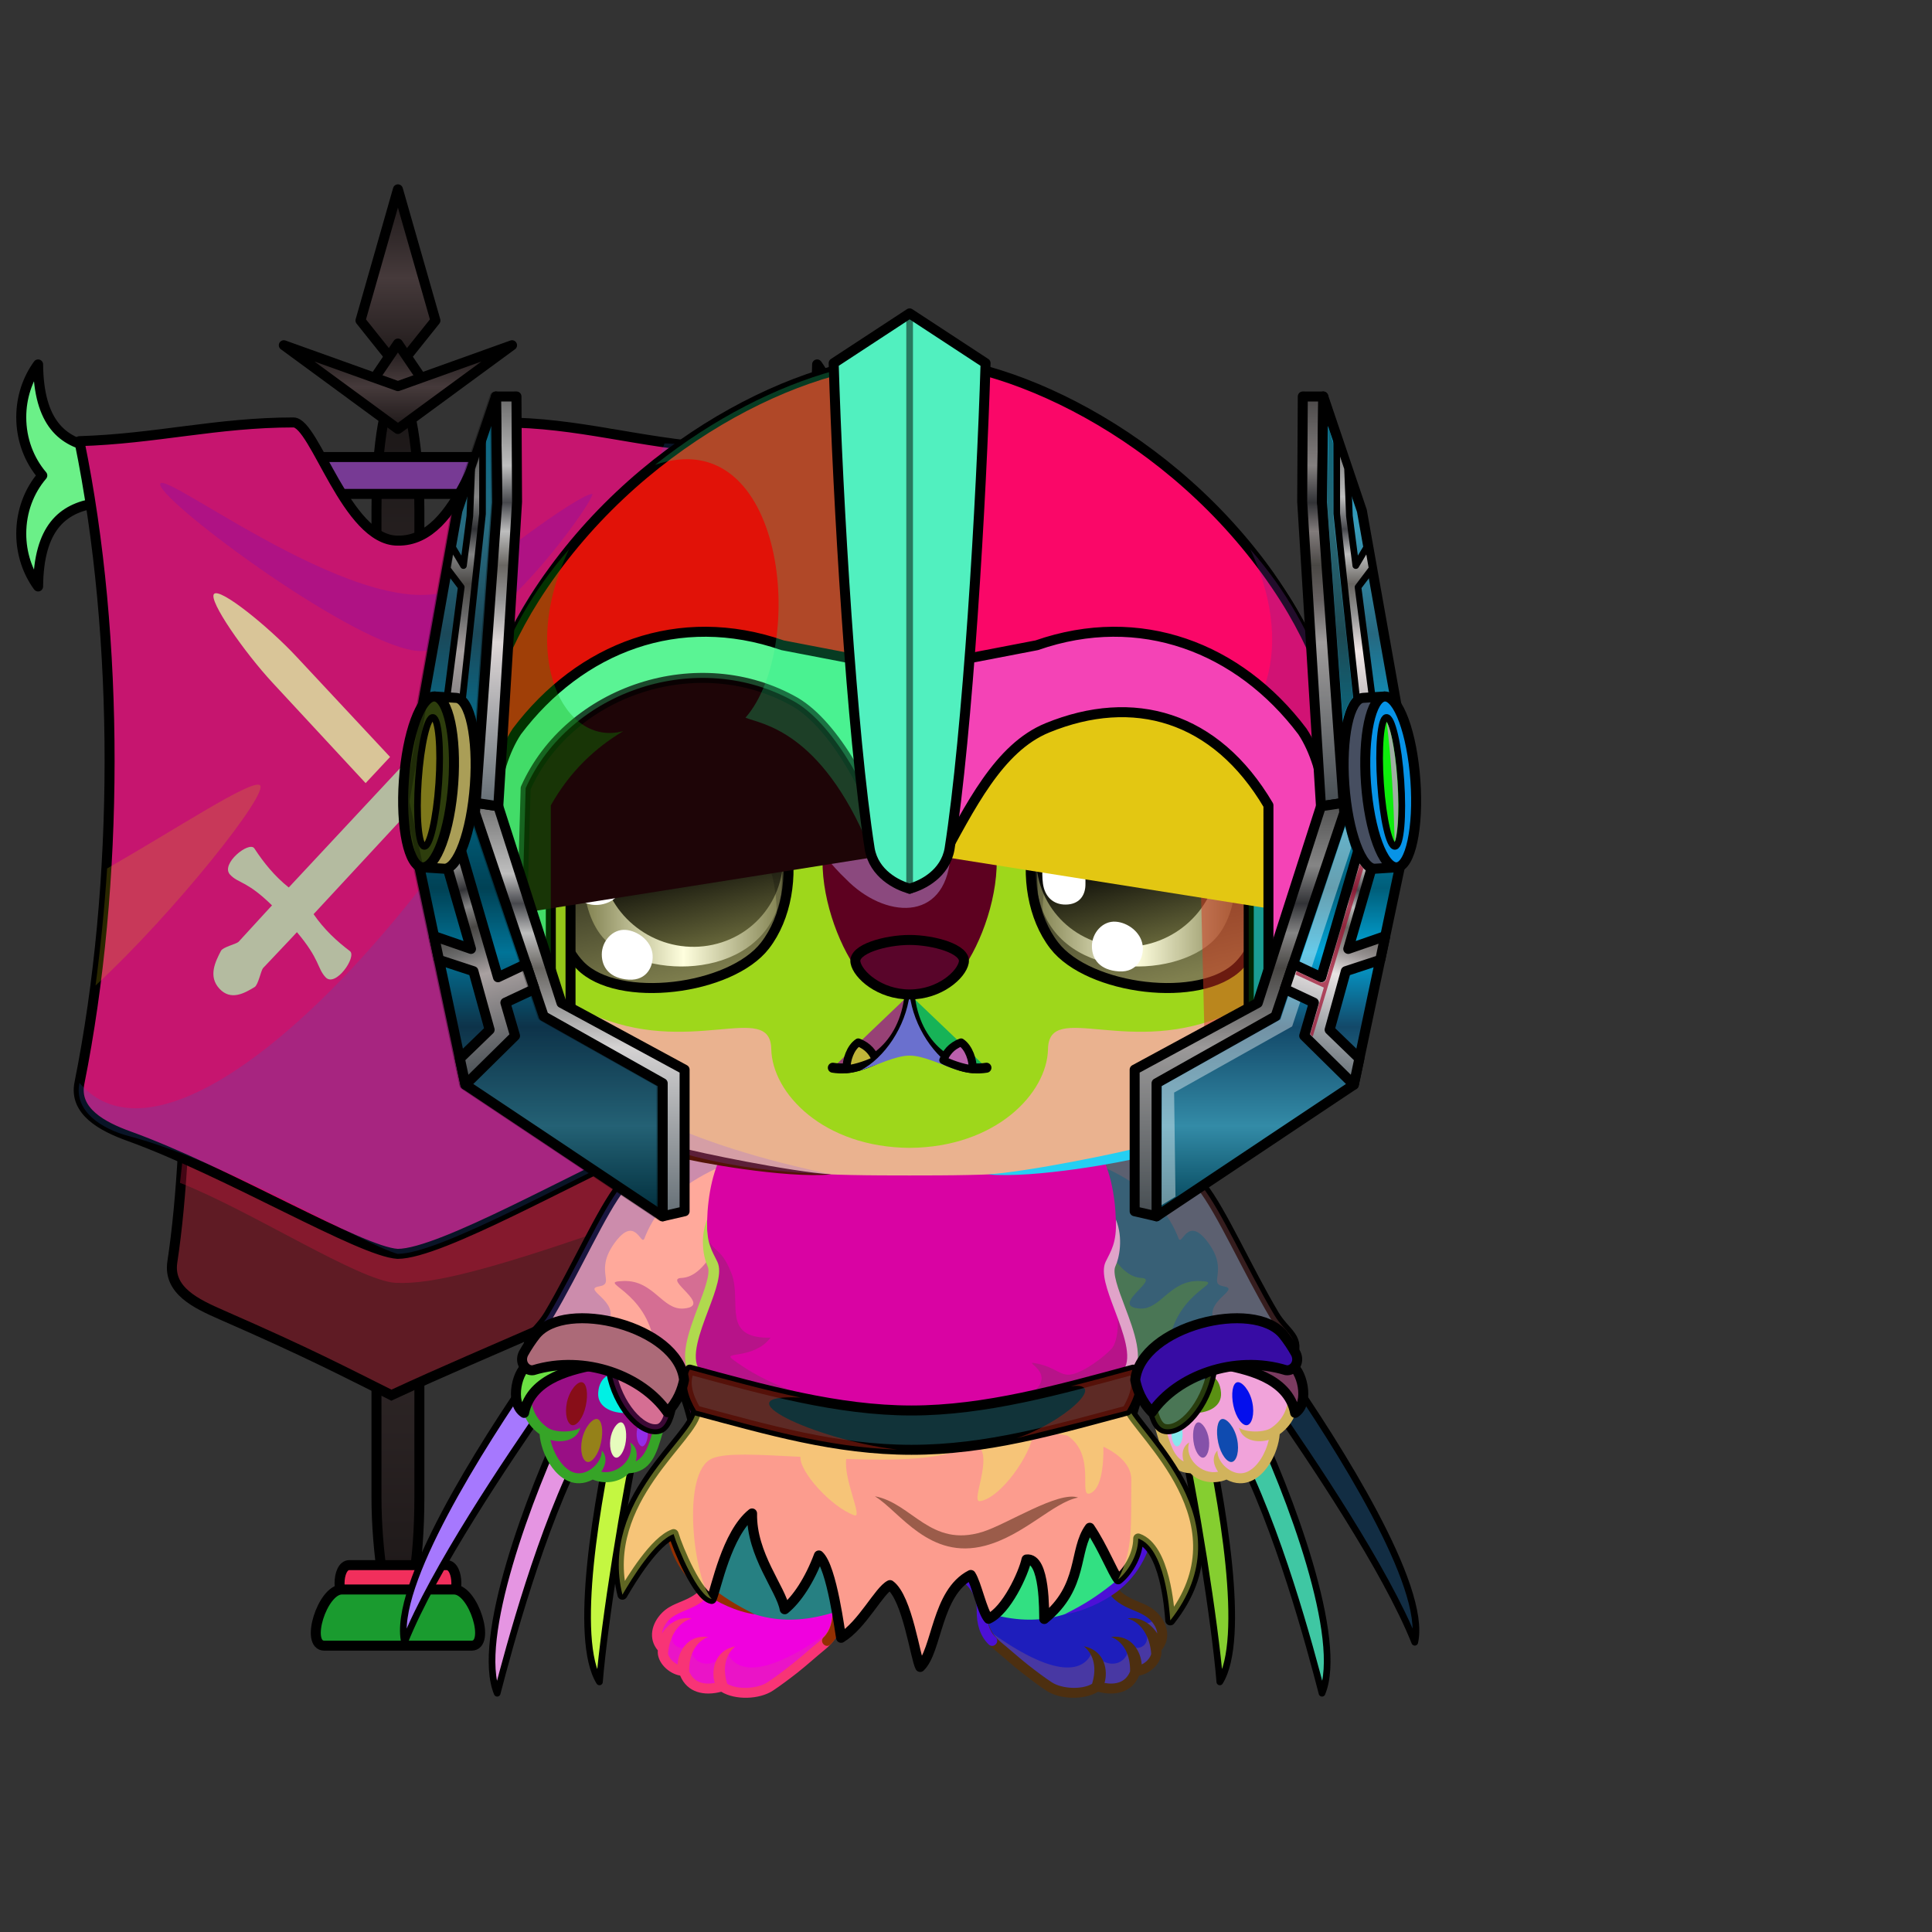 <svg xmlns="http://www.w3.org/2000/svg" xmlns:xlink="http://www.w3.org/1999/xlink" style="shape-rendering:geometricPrecision; text-rendering:geometricPrecision; image-rendering:optimizeQuality; fill-rule:evenodd; clip-rule:evenodd" version="1.1" viewBox="0 0 29000 29000" xml:space="preserve"><rect x="0" y="0" width="29000" height="29000" fill="#333333" stroke="none"/><defs><style type="text/css">.Tail-Bear0fil22 {fill:none}
.RightFoot-Bear0fil35 {fill:#ffffff}
.RightFoot-Bear0fil14 {fill:black;fill-opacity:0.2}
.RightFoot-Bear0fil32 {fill:black;fill-rule:nonzero}
.RightLeg-Bear0fil437 {fill:url(#RightLeg-Bear0id151)}
.RightLeg-Bear0fil14 {fill:black;fill-opacity:0.2}
.RightLeg-Bear0fil32 {fill:black;fill-rule:nonzero}
.LeftFoot-Bear0fil35 {fill:#ffffff}
.LeftFoot-Bear0fil14 {fill:black;fill-opacity:0.2}
.LeftFoot-Bear0fil32 {fill:black;fill-rule:nonzero}
.LeftLeg-Bear0fil447 {fill:url(#LeftLeg-Bear0id520)}
.LeftLeg-Bear0fil14 {fill:black;fill-opacity:0.2}
.LeftLeg-Bear0fil32 {fill:black;fill-rule:nonzero}
.RightPaw-Bear3fil460 {fill:url(#RightPaw-Bear3id436)}
.RightPaw-Bear3fil32 {fill:black;fill-rule:nonzero}
.RightPaw-Bear3fil458 {fill:#A16A6A}
.LeftPaw-Bear3fil471 {fill:url(#LeftPaw-Bear3id497)}
.LeftPaw-Bear3fil32 {fill:black;fill-rule:nonzero}
.LeftPaw-Bear3fil458 {fill:#A16A6A}
.Body-Bear2fil478 {fill:url(#Body-Bear2id266)}
.Body-Bear2fil479 {fill:url(#Body-Bear2id516)}
.Body-Bear2fil14 {fill:black;fill-opacity:0.2}
.Body-Bear2fil32 {fill:black;fill-rule:nonzero}
.Body-Bear2fil22 {fill:none}
.Head-Bear4fil517 {fill:url(#Head-Bear4id321)}
.Head-Bear4fil32 {fill:black;fill-rule:nonzero}
.Head-Bear4fil14 {fill:black;fill-opacity:0.2}
.Head-Bear4fil518 {fill:url(#Head-Bear4id818)}
.Head-Bear4fil519 {fill:url(#Head-Bear4id410)}
.Mouth-Bear9fil100 {fill:black}
.Mouth-Bear9fil22 {fill:none}
.Mouth-Bear9str0 {stroke:black;stroke-width:150;stroke-linecap:round;stroke-linejoin:round}
.Mouth-Bear9fil152 {fill:white}
.Mouth-Bear9str9 {stroke:black;stroke-width:120;stroke-linecap:round;stroke-linejoin:round}
.Eyes-Bear9fil575 {fill:url(#Eyes-Bear9id808)}
.Eyes-Bear9fil576 {fill:url(#Eyes-Bear9id457)}
.Eyes-Bear9fil577 {fill:url(#Eyes-Bear9id744)}
.Eyes-Bear9fil155 {fill:#ccc8a4}
.Eyes-Bear9fil14 {fill:black;fill-opacity:0.2}
.Eyes-Bear9fil152 {fill:white}
.Eyes-Bear9fil204 {fill:white;fill-rule:nonzero}
.Eyes-Bear9fil578 {fill:url(#Eyes-Bear9id948)}
.Eyes-Bear9fil579 {fill:url(#Eyes-Bear9id330)}
.Eyes-Bear9fil580 {fill:url(#Eyes-Bear9id757)}
.Eyes-Bear9fil22 {fill:none}
.Eyes-Bear9str4 {stroke:black;stroke-width:150}
.Moustache-Bear0fil22 {fill:none}
.Nose-Bear0fil598 {fill:url(#Nose-Bear0id451)}
.Nose-Bear0str0 {stroke:black;stroke-width:150;stroke-linecap:round;stroke-linejoin:round}
.BraceletNinja-Bigfil236 {fill:url(#BraceletNinja-Bigid265)}
.BraceletNinja-Bigfil237 {fill:url(#BraceletNinja-Bigid361);fill-rule:nonzero}
.BraceletNinja-Bigfil162 {fill:black;fill-rule:nonzero;fill-opacity:0.302}
.BraceletNinja-Bigfil238 {fill:url(#BraceletNinja-Bigid358);fill-rule:nonzero}
.BraceletNinja-Bigfil240 {fill:url(#BraceletNinja-Bigid266)}
.BraceletNinja-Bigfil241 {fill:url(#BraceletNinja-Bigid362);fill-rule:nonzero}
.BraceletNinja-Bigfil242 {fill:url(#BraceletNinja-Bigid365);fill-rule:nonzero}
.BraceletNinja-Bigfil235 {fill:url(#BraceletNinja-Bigid264)}
.BraceletNinja-Bigstr0 {stroke:black;stroke-width:150;stroke-linecap:round;stroke-linejoin:round}
.BraceletNinja-Bigfil5 {fill:none}
.BraceletNinja-Bigfil239 {fill:url(#BraceletNinja-Bigid263)}
.BraceletNinjaBack-Bigfil243 {fill:url(#BraceletNinjaBack-Bigid285)}
.BraceletNinjaBack-Bigstr8 {stroke:black;stroke-width:100;stroke-linecap:round;stroke-linejoin:round}
.BraceletNinjaBack-Bigfil244 {fill:url(#BraceletNinjaBack-Bigid289)}
.BraceletNinjaBack-Bigfil245 {fill:url(#BraceletNinjaBack-Bigid304)}
.BraceletNinjaBack-Bigfil246 {fill:url(#BraceletNinjaBack-Bigid284)}
.BraceletNinjaBack-Bigfil247 {fill:url(#BraceletNinjaBack-Bigid283)}
.BraceletNinjaBack-Bigfil248 {fill:url(#BraceletNinjaBack-Bigid303)}
.AccessoryBannerAttackfil9 {fill:url(#AccessoryBannerAttackid52)}
.AccessoryBannerAttackfil10 {fill:url(#AccessoryBannerAttackid58);fill-rule:nonzero}
.AccessoryBannerAttackfil12 {fill:black;fill-opacity:0.302}
.AccessoryBannerAttackfil13 {fill:url(#AccessoryBannerAttackid54)}
.AccessoryBannerAttackfil14 {fill:#FF6D57;fill-opacity:0.302}
.AccessoryBannerAttackfil15 {fill:url(#AccessoryBannerAttackid60);fill-rule:nonzero}
.AccessoryBannerAttackfil16 {fill:white}
.AccessoryBannerAttackfil17 {fill:black;fill-opacity:0.2}
.AccessoryBannerAttackfil0 {fill:url(#AccessoryBannerAttackid39)}
.AccessoryBannerAttackstr0 {stroke:black;stroke-width:150;stroke-linecap:round;stroke-linejoin:round}
.AccessoryBannerAttackfil1 {fill:url(#AccessoryBannerAttackid14)}
.AccessoryBannerAttackfil2 {fill:url(#AccessoryBannerAttackid43)}
.AccessoryBannerAttackfil3 {fill:url(#AccessoryBannerAttackid28)}
.AccessoryBannerAttackfil4 {fill:url(#AccessoryBannerAttackid35)}
.AccessoryBannerAttackfil5 {fill:url(#AccessoryBannerAttackid40)}
.AccessoryBannerAttackfil6 {fill:url(#AccessoryBannerAttackid31)}
.AccessoryBannerAttackfil7 {fill:url(#AccessoryBannerAttackid33)}
.AccessoryBannerAttackstr1 {stroke:black;stroke-width:150}
.AccessoryBannerAttackfil8 {fill:url(#AccessoryBannerAttackid34)}
.AccessoryBannerAttackfil11 {fill:none}
.AccessoryBannerAttackstr2 {stroke:black;stroke-width:150}
.NecklaceScream-Bigfil1 {fill:black;fill-opacity:0.302}
.NecklaceScream-Bigfil2 {fill:black;fill-opacity:0.4}
.NecklaceScream-Bigfil3 {fill:white;fill-rule:nonzero;fill-opacity:0.2}
.NecklaceScream-Bigfil35 {fill:url(#NecklaceScream-Bigid9)}
.NecklaceScream-Bigfil7 {fill:black;fill-rule:nonzero}
.NecklaceScream-Bigfil36 {fill:url(#NecklaceScream-Bigid15)}
.NecklaceScream-Bigfil9 {fill:white;fill-opacity:0.4}
.NecklaceScream-Bigfil37 {fill:url(#NecklaceScream-Bigid33)}
.NecklaceScream-Bigfil11 {fill:white;fill-opacity:0.2}
.NecklaceScream-Bigfil12 {fill:black;fill-opacity:0.502}
.NecklaceScream-Bigfil13 {fill:black;fill-rule:nonzero;fill-opacity:0.502}
.NecklaceScream-Bigfil33 {fill:url(#NecklaceScream-Bigid27)}
.NecklaceScream-Bigstr0 {stroke:black;stroke-width:150;stroke-linecap:round;stroke-linejoin:round;stroke-miterlimit:22.926}
.NecklaceScream-Bigfil34 {fill:url(#NecklaceScream-Bigid30)}
.NecklaceScream-Bigfil5 {fill:none}
.HatArenaHelm-Bigfil5 {fill:black;fill-opacity:0.502}
.HatArenaHelm-Bigfil128 {fill:url(#HatArenaHelm-Bigid171)}
.HatArenaHelm-Bigfil130 {fill:url(#HatArenaHelm-Bigid199)}
.HatArenaHelm-Bigfil131 {fill:white;fill-opacity:0.6}
.HatArenaHelm-Bigfil132 {fill:#484848}
.HatArenaHelm-Bigfil133 {fill:url(#HatArenaHelm-Bigid192)}
.HatArenaHelm-Bigfil134 {fill:url(#HatArenaHelm-Bigid172)}
.HatArenaHelm-Bigfil21 {fill:black;fill-opacity:0.2}
.HatArenaHelm-Bigfil71 {fill:black;fill-opacity:0.302}
.HatArenaHelm-Bigfil143 {fill:url(#HatArenaHelm-Bigid205)}
.HatArenaHelm-Bigfil2 {fill:white;fill-opacity:0.502}
.HatArenaHelm-Bigfil146 {fill:url(#HatArenaHelm-Bigid39)}
.HatArenaHelm-Bigfil147 {fill:black;fill-opacity:0.251}
.HatArenaHelm-Bigfil64 {fill:white;fill-opacity:0.702}
.HatArenaHelm-Bigfil150 {fill:white;fill-opacity:0.4}
.HatArenaHelm-Bigfil129 {fill:url(#HatArenaHelm-Bigid127)}
.HatArenaHelm-Bigstr16 {stroke:#4D4B4B;stroke-width:150;stroke-linecap:round;stroke-linejoin:round;stroke-miterlimit:22.926}
.HatArenaHelm-Bigfil3 {fill:none}
.HatArenaHelm-Bigstr17 {stroke:#363535;stroke-width:150;stroke-linecap:round;stroke-linejoin:round;stroke-miterlimit:22.926}
.HatArenaHelm-Bigstr18 {stroke:#666666;stroke-width:250;stroke-linejoin:round;stroke-miterlimit:22.926}
.HatArenaHelm-Bigstr0 {stroke:black;stroke-width:150;stroke-linecap:round;stroke-linejoin:round;stroke-miterlimit:22.926}
.HatArenaHelm-Bigfil135 {fill:url(#HatArenaHelm-Bigid139)}
.HatArenaHelm-Bigfil136 {fill:url(#HatArenaHelm-Bigid62)}
.HatArenaHelm-Bigfil137 {fill:url(#HatArenaHelm-Bigid104)}
.HatArenaHelm-Bigfil138 {fill:none}
.HatArenaHelm-Bigstr19 {stroke:black;stroke-width:150;stroke-linecap:round;stroke-linejoin:round;stroke-miterlimit:22.926;stroke-opacity:0.702}
.HatArenaHelm-Bigfil139 {fill:url(#HatArenaHelm-Bigid67)}
.HatArenaHelm-Bigfil140 {fill:url(#HatArenaHelm-Bigid206)}
.HatArenaHelm-Bigfil141 {fill:url(#HatArenaHelm-Bigid115)}
.HatArenaHelm-Bigfil142 {fill:url(#HatArenaHelm-Bigid58)}
.HatArenaHelm-Bigstr20 {stroke:black;stroke-width:150;stroke-linecap:round;stroke-linejoin:round;stroke-miterlimit:22.926;stroke-opacity:0.302}
.HatArenaHelm-Bigfil144 {fill:url(#HatArenaHelm-Bigid76)}
.HatArenaHelm-Bigfil145 {fill:url(#HatArenaHelm-Bigid112)}
.HatArenaHelm-Bigfil148 {fill:url(#HatArenaHelm-Bigid103)}
.HatArenaHelm-Bigstr8 {stroke:black;stroke-width:100;stroke-linecap:round;stroke-linejoin:round;stroke-miterlimit:22.926}
.HatArenaHelm-Bigfil149 {fill:url(#HatArenaHelm-Bigid92)}
.HatArenaHelm-Bigfil151 {fill:url(#HatArenaHelm-Bigid144)}
.HatArenaHelm-Bigfil152 {fill:url(#HatArenaHelm-Bigid229)}
.HatArenaHelm-Bigfil153 {fill:url(#HatArenaHelm-Bigid201)}
.HatArenaHelm-Bigfil154 {fill:url(#HatArenaHelm-Bigid155)}
.HatArenaHelm-Bigfil155 {fill:url(#HatArenaHelm-Bigid64)}
.HatArenaHelm-Bigfil156 {fill:url(#HatArenaHelm-Bigid225)}
.HatArenaHelm-Bigfil157 {fill:url(#HatArenaHelm-Bigid181)}
.HatArenaHelm-Bigfil158 {fill:url(#HatArenaHelm-Bigid154)}
.HatArenaHelm-Bigfil159 {fill:url(#HatArenaHelm-Bigid78)}
.HatArenaHelm-Bigfil40 {fill:none}
.HatArenaHelm-Bigstr21 {stroke:black;stroke-width:100;stroke-miterlimit:22.926;stroke-opacity:0.502}
</style><linearGradient gradientUnits="objectBoundingBox" id="RightLeg-Bear0id151" x1="50%" x2="50%" xlink:href="#RightLeg-Bear0id150" y1="100%" y2="0%">
  </linearGradient><linearGradient gradientUnits="objectBoundingBox" id="LeftLeg-Bear0id520" x1="50%" x2="50%" xlink:href="#LeftLeg-Bear0id150" y1="100%" y2="0%">
  </linearGradient><linearGradient gradientUnits="userSpaceOnUse" id="RightPaw-Bear3id436" x1="18612.4" x2="18103.5" y1="20111.3" y2="22152.3">
   <stop offset="0" style="stop-opacity:1; stop-color:#f2f0da"/>
   <stop offset="0.212" style="stop-opacity:1; stop-color:#f2f0da"/>
   <stop offset="1" style="stop-opacity:1; stop-color:#ccc8a4"/>
  </linearGradient><linearGradient gradientUnits="userSpaceOnUse" id="LeftPaw-Bear3id497" x1="9204.11" x2="8695.25" xlink:href="#LeftPaw-Bear3id436" y1="20111.3" y2="22152.3">
  </linearGradient><linearGradient gradientUnits="userSpaceOnUse" id="Body-Bear2id266" x1="13653.8" x2="13653.8" y1="17442" y2="23250.9">
   <stop offset="0" style="stop-opacity:1; stop-color:#d9d9c5"/>
   <stop offset="0.059" style="stop-opacity:1; stop-color:#d9d9c5"/>
   <stop offset="0.529" style="stop-opacity:1; stop-color:#fefef4"/>
   <stop offset="1" style="stop-opacity:1; stop-color:#ffffff"/>
  </linearGradient><linearGradient gradientUnits="userSpaceOnUse" id="Body-Bear2id516" x1="13653.8" x2="13653.8" xlink:href="#Body-Bear2id310" y1="18611" y2="23350.9">
  </linearGradient><linearGradient gradientUnits="objectBoundingBox" id="Head-Bear4id321" x1="50%" x2="50%" y1="0%" y2="100%">
   <stop offset="0" style="stop-opacity:1; stop-color:#ffffff"/>
   <stop offset="0.58" style="stop-opacity:1; stop-color:#fefef4"/>
   <stop offset="1" style="stop-opacity:1; stop-color:#d9d9c5"/>
  </linearGradient><linearGradient gradientUnits="userSpaceOnUse" id="Head-Bear4id818" x1="13653.8" x2="13653.8" xlink:href="#Head-Bear4id567" y1="17229.8" y2="8781.44">
  </linearGradient><linearGradient gradientUnits="userSpaceOnUse" id="Head-Bear4id410" x1="13653.8" x2="13653.8" xlink:href="#Head-Bear4id133" y1="14566.8" y2="11645">
  </linearGradient><linearGradient gradientUnits="userSpaceOnUse" id="Eyes-Bear9id808" x1="10482.9" x2="9735.38" xlink:href="#Eyes-Bear9id27" y1="14728" y2="11542.1">
  </linearGradient><linearGradient gradientUnits="userSpaceOnUse" id="Eyes-Bear9id457" x1="8766.95" x2="11738.5" xlink:href="#Eyes-Bear9id57" y1="13043.6" y2="13043.6">
  </linearGradient><linearGradient gradientUnits="userSpaceOnUse" id="Eyes-Bear9id744" x1="10069.4" x2="10699.2" xlink:href="#Eyes-Bear9id384" y1="11528.1" y2="14193.6">
  </linearGradient><linearGradient gradientUnits="userSpaceOnUse" id="Eyes-Bear9id948" x1="17572.3" x2="16824.7" xlink:href="#Eyes-Bear9id27" y1="14728" y2="11542.1">
  </linearGradient><linearGradient gradientUnits="userSpaceOnUse" id="Eyes-Bear9id330" x1="15569.2" x2="18540.7" xlink:href="#Eyes-Bear9id57" y1="13043.6" y2="13043.6">
  </linearGradient><linearGradient gradientUnits="userSpaceOnUse" id="Eyes-Bear9id757" x1="16608.5" x2="17238.2" xlink:href="#Eyes-Bear9id384" y1="11528.1" y2="14193.6">
  </linearGradient><linearGradient gradientUnits="userSpaceOnUse" id="Nose-Bear0id451" x1="13653.8" x2="13653.8" y1="14108.6" y2="14926.9">
   <stop offset="0" style="stop-opacity:1; stop-color:#FFCCCC"/>
   <stop offset="1" style="stop-opacity:1; stop-color:#453F2C"/>
  </linearGradient><linearGradient gradientUnits="userSpaceOnUse" id="BraceletNinja-Bigid265" x1="8624.83" x2="9466.93" xlink:href="#BraceletNinja-Bigid258" y1="21307.8" y2="19660.7">
  </linearGradient><linearGradient gradientUnits="userSpaceOnUse" id="BraceletNinja-Bigid361" x1="8645.4" x2="9609.16" xlink:href="#BraceletNinja-Bigid358" y1="19981.8" y2="21034.6">
  </linearGradient><linearGradient gradientUnits="userSpaceOnUse" id="BraceletNinja-Bigid266" x1="18682.8" x2="17840.7" xlink:href="#BraceletNinja-Bigid258" y1="21307.8" y2="19660.7">
  </linearGradient><linearGradient gradientUnits="userSpaceOnUse" id="BraceletNinja-Bigid362" x1="18662.3" x2="17698.5" xlink:href="#BraceletNinja-Bigid358" y1="19981.8" y2="21034.6">
  </linearGradient><linearGradient gradientUnits="userSpaceOnUse" id="BraceletNinja-Bigid365" x1="18729.3" x2="17781.5" xlink:href="#BraceletNinja-Bigid358" y1="20116.4" y2="20740.8">
  </linearGradient><linearGradient gradientUnits="userSpaceOnUse" id="BraceletNinja-Bigid264" x1="8094.85" x2="8617.43" xlink:href="#BraceletNinja-Bigid258" y1="21166" y2="20417.7">
  </linearGradient><linearGradient gradientUnits="userSpaceOnUse" id="BraceletNinja-Bigid263" x1="19212.8" x2="18690.2" xlink:href="#BraceletNinja-Bigid258" y1="21166" y2="20417.7">
  </linearGradient><linearGradient gradientUnits="userSpaceOnUse" id="BraceletNinjaBack-Bigid285" x1="9807.44" x2="8634.2" xlink:href="#BraceletNinjaBack-Bigid173" y1="23331.9" y2="23020">
  </linearGradient><linearGradient gradientUnits="userSpaceOnUse" id="BraceletNinjaBack-Bigid289" x1="8879.31" x2="7264.17" xlink:href="#BraceletNinjaBack-Bigid173" y1="23834.7" y2="22792.3">
  </linearGradient><linearGradient gradientUnits="userSpaceOnUse" id="BraceletNinjaBack-Bigid304" x1="7782.02" x2="6506.3" xlink:href="#BraceletNinjaBack-Bigid173" y1="23736" y2="21475.5">
  </linearGradient><linearGradient gradientUnits="userSpaceOnUse" id="BraceletNinjaBack-Bigid284" x1="17500.2" x2="18673.5" xlink:href="#BraceletNinjaBack-Bigid173" y1="23331.9" y2="23020">
  </linearGradient><linearGradient gradientUnits="userSpaceOnUse" id="BraceletNinjaBack-Bigid283" x1="18428.3" x2="20043.5" xlink:href="#BraceletNinjaBack-Bigid173" y1="23834.7" y2="22792.3">
  </linearGradient><linearGradient gradientUnits="userSpaceOnUse" id="BraceletNinjaBack-Bigid303" x1="19525.6" x2="20801.4" xlink:href="#BraceletNinjaBack-Bigid173" y1="23736" y2="21475.5">
  </linearGradient><linearGradient gradientUnits="userSpaceOnUse" id="AccessoryBannerAttackid52" x1="6121.69" x2="6121.69" y1="20942.3" y2="15284.3">
   <stop offset="0" style="stop-opacity:1; stop-color:#D65158"/>
   <stop offset="1" style="stop-opacity:1; stop-color:#7B292D"/>
  </linearGradient><linearGradient gradientUnits="userSpaceOnUse" id="AccessoryBannerAttackid58" x1="6108.57" x2="6108.57" y1="20942.3" y2="15284.3">
   <stop offset="0" style="stop-opacity:1; stop-color:#FFEBA8"/>
   <stop offset="0.278" style="stop-opacity:1; stop-color:#C39353"/>
   <stop offset="0.722" style="stop-opacity:1; stop-color:#FCDA89"/>
   <stop offset="1" style="stop-opacity:1; stop-color:#B3813B"/>
  </linearGradient><linearGradient gradientUnits="userSpaceOnUse" id="AccessoryBannerAttackid54" x1="5965.34" x2="5965.34" xlink:href="#AccessoryBannerAttackid52" y1="18820.9" y2="6340.65">
  </linearGradient><linearGradient gradientUnits="userSpaceOnUse" id="AccessoryBannerAttackid60" x1="5968.25" x2="5968.25" xlink:href="#AccessoryBannerAttackid58" y1="18820.9" y2="6614.3">
  </linearGradient><linearGradient gradientUnits="userSpaceOnUse" id="AccessoryBannerAttackid39" x1="5973.35" x2="5973.35" xlink:href="#AccessoryBannerAttackid0" y1="24280.6" y2="5852.25">
  </linearGradient><linearGradient gradientUnits="userSpaceOnUse" id="AccessoryBannerAttackid14" x1="840.49" x2="11406.2" xlink:href="#AccessoryBannerAttackid0" y1="7136.55" y2="7136.55">
  </linearGradient><linearGradient gradientUnits="userSpaceOnUse" id="AccessoryBannerAttackid43" x1="5973.36" x2="5973.36" xlink:href="#AccessoryBannerAttackid0" y1="5515.03" y2="2842.03">
  </linearGradient><linearGradient gradientUnits="userSpaceOnUse" id="AccessoryBannerAttackid28" x1="5973.36" x2="5973.36" xlink:href="#AccessoryBannerAttackid0" y1="5156.5" y2="6314.27">
  </linearGradient><linearGradient gradientUnits="userSpaceOnUse" id="AccessoryBannerAttackid35" x1="5973.36" x2="5973.36" xlink:href="#AccessoryBannerAttackid0" y1="6438.65" y2="5181.72">
  </linearGradient><linearGradient gradientUnits="userSpaceOnUse" id="AccessoryBannerAttackid40" x1="1049.08" x2="1049.08" xlink:href="#AccessoryBannerAttackid0" y1="8803.36" y2="5469.72">
  </linearGradient><linearGradient gradientUnits="userSpaceOnUse" id="AccessoryBannerAttackid31" x1="11788.1" x2="11788.1" xlink:href="#AccessoryBannerAttackid0" y1="8803.36" y2="5469.72">
  </linearGradient><linearGradient gradientUnits="userSpaceOnUse" id="AccessoryBannerAttackid33" x1="5096.69" x2="6850.03" xlink:href="#AccessoryBannerAttackid0" y1="23766.1" y2="23766.1">
  </linearGradient><linearGradient gradientUnits="userSpaceOnUse" id="AccessoryBannerAttackid34" x1="4740.27" x2="7206.45" xlink:href="#AccessoryBannerAttackid0" y1="24280.6" y2="24280.6">
  </linearGradient><linearGradient gradientUnits="userSpaceOnUse" id="NecklaceScream-Bigid9" x1="13681.94" x2="13681.94" xlink:href="#NecklaceScream-Bigid0" y1="21422.88" y2="17046.18">
  </linearGradient><linearGradient gradientUnits="userSpaceOnUse" id="NecklaceScream-Bigid15" x1="13636.06" x2="13636.06" xlink:href="#NecklaceScream-Bigid3" y1="25021.74" y2="21102.88">
  </linearGradient><linearGradient gradientUnits="userSpaceOnUse" id="NecklaceScream-Bigid33" x1="10307.53" x2="17056.35" xlink:href="#NecklaceScream-Bigid32" y1="21160.24" y2="21160.24">
  </linearGradient><linearGradient gradientUnits="userSpaceOnUse" id="NecklaceScream-Bigid27" x1="10091.5" x2="9660.68" xlink:href="#NecklaceScream-Bigid0" y1="21728.87" y2="17080.75">
  </linearGradient><linearGradient gradientUnits="userSpaceOnUse" id="NecklaceScream-Bigid30" x1="17272.38" x2="17703.2" xlink:href="#NecklaceScream-Bigid0" y1="21728.87" y2="17080.75">
  </linearGradient><linearGradient gradientUnits="userSpaceOnUse" id="HatArenaHelm-Bigid171" x1="13619.54" x2="20533.68" xlink:href="#HatArenaHelm-Bigid17" y1="10751.71" y2="11692.44">
  </linearGradient><linearGradient gradientUnits="userSpaceOnUse" id="HatArenaHelm-Bigid199" x1="14462.96" x2="15882.86" xlink:href="#HatArenaHelm-Bigid32" y1="7772.38" y2="7966.05">
  </linearGradient><linearGradient gradientUnits="userSpaceOnUse" id="HatArenaHelm-Bigid192" x1="13693.99" x2="6768.12" xlink:href="#HatArenaHelm-Bigid17" y1="10757.61" y2="11686.54">
  </linearGradient><linearGradient gradientUnits="userSpaceOnUse" id="HatArenaHelm-Bigid172" x1="12843.81" x2="11425.7" xlink:href="#HatArenaHelm-Bigid32" y1="7773.12" y2="7965.31">
  </linearGradient><linearGradient gradientUnits="userSpaceOnUse" id="HatArenaHelm-Bigid205" x1="19939.24" x2="13653.83" xlink:href="#HatArenaHelm-Bigid59" y1="12438.02" y2="12438.02">
  </linearGradient><linearGradient gradientUnits="userSpaceOnUse" id="HatArenaHelm-Bigid39" x1="14793.83" x2="12513.83" y1="9021.4" y2="9021.4">
   <stop offset="0" style="stop-opacity:1; stop-color:#2D2D2D"/>
   <stop offset="0.129" style="stop-opacity:1; stop-color:#595959"/>
   <stop offset="0.4" style="stop-opacity:1; stop-color:#E6E1E1"/>
   <stop offset="0.502" style="stop-opacity:1; stop-color:#969696"/>
   <stop offset="0.588" style="stop-opacity:1; stop-color:#696662"/>
   <stop offset="0.702" style="stop-opacity:1; stop-color:#47484D"/>
   <stop offset="1" style="stop-opacity:1; stop-color:dimgray"/>
  </linearGradient><linearGradient gradientUnits="userSpaceOnUse" id="HatArenaHelm-Bigid127" x1="18319.86" x2="20105.71" xlink:href="#HatArenaHelm-Bigid32" y1="10618.71" y2="10018.58">
  </linearGradient><linearGradient gradientUnits="userSpaceOnUse" id="HatArenaHelm-Bigid139" x1="8972.71" x2="7217.06" xlink:href="#HatArenaHelm-Bigid32" y1="10081.68" y2="10555.61">
  </linearGradient><linearGradient gradientUnits="userSpaceOnUse" id="HatArenaHelm-Bigid62" x1="9835.87" x2="9835.87" xlink:href="#HatArenaHelm-Bigid58" y1="15477.87" y2="10651.18">
  </linearGradient><linearGradient gradientUnits="userSpaceOnUse" id="HatArenaHelm-Bigid104" x1="7368.42" x2="13653.83" xlink:href="#HatArenaHelm-Bigid77" y1="12438.02" y2="12438.02">
  </linearGradient><linearGradient gradientUnits="userSpaceOnUse" id="HatArenaHelm-Bigid67" x1="8286.72" x2="8286.72" y1="18257.16" y2="11923.31">
   <stop offset="0" style="stop-opacity:1; stop-color:#646E75"/>
   <stop offset="0.4" style="stop-opacity:1; stop-color:#D4D2D2"/>
   <stop offset="0.502" style="stop-opacity:1; stop-color:#969696"/>
   <stop offset="0.588" style="stop-opacity:1; stop-color:#696662"/>
   <stop offset="0.671" style="stop-opacity:1; stop-color:#BEBEBE"/>
   <stop offset="0.741" style="stop-opacity:1; stop-color:#47484D"/>
   <stop offset="0.812" style="stop-opacity:1; stop-color:#BFBFBF"/>
   <stop offset="1" style="stop-opacity:1; stop-color:dimgray"/>
  </linearGradient><linearGradient gradientUnits="userSpaceOnUse" id="HatArenaHelm-Bigid206" x1="7029.23" x2="7029.23" xlink:href="#HatArenaHelm-Bigid65" y1="12102.5" y2="5951.13">
  </linearGradient><linearGradient gradientUnits="userSpaceOnUse" id="HatArenaHelm-Bigid115" x1="8017.63" x2="8017.63" xlink:href="#HatArenaHelm-Bigid0" y1="5951.68" y2="18257.16">
  </linearGradient><linearGradient gradientUnits="userSpaceOnUse" id="HatArenaHelm-Bigid76" x1="20278.44" x2="20278.44" xlink:href="#HatArenaHelm-Bigid12" y1="12102.5" y2="5951.13">
  </linearGradient><linearGradient gradientUnits="userSpaceOnUse" id="HatArenaHelm-Bigid112" x1="19020.94" x2="19020.94" xlink:href="#HatArenaHelm-Bigid13" y1="18257.16" y2="11923.31">
  </linearGradient><linearGradient gradientUnits="userSpaceOnUse" id="HatArenaHelm-Bigid103" x1="6960.07" x2="6960.07" xlink:href="#HatArenaHelm-Bigid58" y1="11931.76" y2="6547.81">
  </linearGradient><linearGradient gradientUnits="userSpaceOnUse" id="HatArenaHelm-Bigid92" x1="19290.03" x2="19290.03" xlink:href="#HatArenaHelm-Bigid0" y1="5951.68" y2="18257.16">
  </linearGradient><linearGradient gradientUnits="userSpaceOnUse" id="HatArenaHelm-Bigid144" x1="20347.59" x2="20347.59" xlink:href="#HatArenaHelm-Bigid58" y1="11931.76" y2="6547.81">
  </linearGradient><linearGradient gradientUnits="userSpaceOnUse" id="HatArenaHelm-Bigid229" x1="19691.49" x2="20757.82" xlink:href="#HatArenaHelm-Bigid216" y1="16098.12" y2="12447.81">
  </linearGradient><linearGradient gradientUnits="userSpaceOnUse" id="HatArenaHelm-Bigid201" x1="20161.65" x2="20972.83" xlink:href="#HatArenaHelm-Bigid80" y1="11769.56" y2="11725.02">
  </linearGradient><linearGradient gradientUnits="userSpaceOnUse" id="HatArenaHelm-Bigid155" x1="20486.65" x2="21262.98" xlink:href="#HatArenaHelm-Bigid80" y1="11757.35" y2="11716.25">
  </linearGradient><linearGradient gradientUnits="userSpaceOnUse" id="HatArenaHelm-Bigid64" x1="21301.93" x2="20447.71" y1="12492.62" y2="10980.97">
   <stop offset="0" style="stop-opacity:1; stop-color:#0095C2"/>
   <stop offset="0.161" style="stop-opacity:1; stop-color:#399AB8"/>
   <stop offset="0.29" style="stop-opacity:1; stop-color:#266880"/>
   <stop offset="0.471" style="stop-opacity:1; stop-color:#00AADE"/>
   <stop offset="0.6" style="stop-opacity:1; stop-color:#005E7A"/>
   <stop offset="0.729" style="stop-opacity:1; stop-color:#28A9D4"/>
   <stop offset="0.859" style="stop-opacity:1; stop-color:#13567D"/>
   <stop offset="1" style="stop-opacity:1; stop-color:#005E7A"/>
  </linearGradient><linearGradient gradientUnits="userSpaceOnUse" id="HatArenaHelm-Bigid225" x1="7616.17" x2="6549.84" xlink:href="#HatArenaHelm-Bigid58" y1="16098.12" y2="12447.81">
  </linearGradient><linearGradient gradientUnits="userSpaceOnUse" id="HatArenaHelm-Bigid181" x1="6341.27" x2="7139.57" xlink:href="#HatArenaHelm-Bigid60" y1="11747.29" y2="11747.29">
  </linearGradient><linearGradient gradientUnits="userSpaceOnUse" id="HatArenaHelm-Bigid154" x1="6044.68" x2="6821.01" xlink:href="#HatArenaHelm-Bigid80" y1="11757.35" y2="11716.25">
  </linearGradient><linearGradient gradientUnits="userSpaceOnUse" id="HatArenaHelm-Bigid78" x1="6859.97" x2="6005.72" xlink:href="#HatArenaHelm-Bigid64" y1="12492.6" y2="10981">
  </linearGradient><linearGradient gradientUnits="userSpaceOnUse" id="RightLeg-Bear0id150" x1="15526.7" x2="15526.7" y1="24311.8" y2="20742.8">
   <stop offset="0" style="stop-opacity:1; stop-color:#ffffff"/>
   <stop offset="0.278" style="stop-opacity:1; stop-color:#ffffff"/>
   <stop offset="1" style="stop-opacity:1; stop-color:#fefef4"/>
  </linearGradient><linearGradient gradientUnits="userSpaceOnUse" id="LeftLeg-Bear0id150" x1="15526.7" x2="15526.7" y1="24311.8" y2="20742.8">
   <stop offset="0" style="stop-opacity:1; stop-color:#ffffff"/>
   <stop offset="0.278" style="stop-opacity:1; stop-color:#ffffff"/>
   <stop offset="1" style="stop-opacity:1; stop-color:#fefef4"/>
  </linearGradient><linearGradient gradientUnits="userSpaceOnUse" id="LeftPaw-Bear3id436" x1="18612.4" x2="18103.5" y1="20111.3" y2="22152.3">
   <stop offset="0" style="stop-opacity:1; stop-color:#f2f0da"/>
   <stop offset="0.212" style="stop-opacity:1; stop-color:#f2f0da"/>
   <stop offset="1" style="stop-opacity:1; stop-color:#ccc8a4"/>
  </linearGradient><linearGradient gradientUnits="userSpaceOnUse" id="Body-Bear2id310" x1="13653.8" x2="13653.8" y1="17946" y2="23169.7">
   <stop offset="0" style="stop-opacity:1; stop-color:#f2e6e6"/>
   <stop offset="0.478" style="stop-opacity:1; stop-color:#ffffff"/>
   <stop offset="1" style="stop-opacity:1; stop-color:#ffffff"/>
  </linearGradient><linearGradient gradientUnits="userSpaceOnUse" id="Head-Bear4id567" x1="12448.6" x2="14915.2" y1="11514.7" y2="11514.7">
   <stop offset="0" style="stop-opacity:1; stop-color:#fefef4"/>
   <stop offset="1" style="stop-opacity:1; stop-color:#ffffff"/>
  </linearGradient><linearGradient gradientUnits="userSpaceOnUse" id="Head-Bear4id133" x1="13681.9" x2="13681.9" y1="17844" y2="15520.7">
   <stop offset="0" style="stop-opacity:1; stop-color:#f2e6e6"/>
   <stop offset="1" style="stop-opacity:1; stop-color:#ffffff"/>
  </linearGradient><linearGradient gradientUnits="userSpaceOnUse" id="Eyes-Bear9id27" x1="16937.6" x2="16937.6" y1="14961.3" y2="11448.6">
   <stop offset="0" style="stop-opacity:1; stop-color:#80804f"/>
   <stop offset="1" style="stop-opacity:1; stop-color:black"/>
  </linearGradient><linearGradient gradientUnits="objectBoundingBox" id="Eyes-Bear9id57" x1="100%" x2="0%" y1="50%" y2="50%">
   <stop offset="0" style="stop-opacity:1; stop-color:#80804f"/>
   <stop offset="0.502" style="stop-opacity:1; stop-color:#ffffde"/>
   <stop offset="1" style="stop-opacity:1; stop-color:#80804f"/>
  </linearGradient><linearGradient gradientUnits="userSpaceOnUse" id="Eyes-Bear9id384" x1="16417.8" x2="16417.8" y1="11784.3" y2="14068.5">
   <stop offset="0" style="stop-opacity:1; stop-color:black"/>
   <stop offset="0.45" style="stop-opacity:1; stop-color:black"/>
   <stop offset="1" style="stop-opacity:1; stop-color:#66663a"/>
  </linearGradient><linearGradient gradientUnits="userSpaceOnUse" id="BraceletNinja-Bigid258" x1="8828.14" x2="10081.9" y1="20772.3" y2="19718.6">
   <stop offset="0" style="stop-opacity:1; stop-color:black"/>
   <stop offset="1" style="stop-opacity:1; stop-color:#3B3B3B"/>
  </linearGradient><linearGradient gradientUnits="userSpaceOnUse" id="BraceletNinja-Bigid358" x1="8578.35" x2="9526.17" y1="20116.4" y2="20740.8">
   <stop offset="0" style="stop-opacity:1; stop-color:#615144"/>
   <stop offset="0.678" style="stop-opacity:1; stop-color:#CFB49B"/>
   <stop offset="1" style="stop-opacity:1; stop-color:#6B5A4B"/>
  </linearGradient><linearGradient gradientUnits="userSpaceOnUse" id="BraceletNinjaBack-Bigid173" x1="7331.82" x2="7504.46" y1="24205.9" y2="20444.8">
   <stop offset="0" style="stop-opacity:1; stop-color:#4F5252"/>
   <stop offset="0.302" style="stop-opacity:1; stop-color:white"/>
   <stop offset="0.671" style="stop-opacity:1; stop-color:#8D9296"/>
   <stop offset="1" style="stop-opacity:1; stop-color:#ffffff"/>
  </linearGradient><linearGradient gradientUnits="userSpaceOnUse" id="AccessoryBannerAttackid0" x1="5973.37" x2="5973.37" y1="5158.24" y2="6316.01">
   <stop offset="0" style="stop-opacity:1; stop-color:#1C1717"/>
   <stop offset="0.502" style="stop-opacity:1; stop-color:#463A3B"/>
   <stop offset="1" style="stop-opacity:1; stop-color:#1A1616"/>
  </linearGradient><linearGradient gradientUnits="objectBoundingBox" id="NecklaceScream-Bigid0" x1="50%" x2="50%" y1="100%" y2="0%">
   <stop offset="0" style="stop-opacity:1; stop-color:#08090A"/>
   <stop offset="0.239" style="stop-opacity:1; stop-color:#18181A"/>
   <stop offset="0.451" style="stop-opacity:1; stop-color:#383635"/>
   <stop offset="0.678" style="stop-opacity:1; stop-color:#292827"/>
   <stop offset="1" style="stop-opacity:1; stop-color:#08090A"/>
  </linearGradient><linearGradient gradientUnits="userSpaceOnUse" id="NecklaceScream-Bigid3" x1="13639.46" x2="13639.46" y1="24831.84" y2="21099.6">
   <stop offset="0" style="stop-opacity:1; stop-color:#706758"/>
   <stop offset="0.431" style="stop-opacity:1; stop-color:#292827"/>
   <stop offset="0.678" style="stop-opacity:1; stop-color:#18181A"/>
   <stop offset="1" style="stop-opacity:1; stop-color:#08090A"/>
  </linearGradient><linearGradient gradientUnits="userSpaceOnUse" id="NecklaceScream-Bigid32" x1="10557.49" x2="16806.39" y1="21154.23" y2="21154.23">
   <stop offset="0" style="stop-opacity:1; stop-color:#191B1F"/>
   <stop offset="0.169" style="stop-opacity:1; stop-color:#0C0C0D"/>
   <stop offset="0.62" style="stop-opacity:1; stop-color:#241E18"/>
   <stop offset="1" style="stop-opacity:1; stop-color:#09090A"/>
  </linearGradient><linearGradient gradientUnits="userSpaceOnUse" id="HatArenaHelm-Bigid17" x1="13648.68" x2="20353.24" y1="10751.71" y2="11692.44">
   <stop offset="0" style="stop-opacity:1; stop-color:#2D2D2D"/>
   <stop offset="0.169" style="stop-opacity:1; stop-color:#CFCFCF"/>
   <stop offset="0.231" style="stop-opacity:1; stop-color:#696662"/>
   <stop offset="0.31" style="stop-opacity:1; stop-color:#D1D1D1"/>
   <stop offset="0.431" style="stop-opacity:1; stop-color:#545454"/>
   <stop offset="0.51" style="stop-opacity:1; stop-color:#B3B3B3"/>
   <stop offset="0.6" style="stop-opacity:1; stop-color:#696662"/>
   <stop offset="0.82" style="stop-opacity:1; stop-color:#D4D4D4"/>
   <stop offset="1" style="stop-opacity:1; stop-color:#BDBDBD"/>
  </linearGradient><linearGradient gradientUnits="userSpaceOnUse" id="HatArenaHelm-Bigid32" x1="18206.54" x2="19938.24" y1="10618.71" y2="10018.58">
   <stop offset="0" style="stop-opacity:1; stop-color:#0095C2"/>
   <stop offset="0.161" style="stop-opacity:1; stop-color:#399AB8"/>
   <stop offset="0.29" style="stop-opacity:1; stop-color:#266880"/>
   <stop offset="0.439" style="stop-opacity:1; stop-color:#00AADE"/>
   <stop offset="0.6" style="stop-opacity:1; stop-color:#005E7A"/>
   <stop offset="0.769" style="stop-opacity:1; stop-color:#13567D"/>
   <stop offset="1" style="stop-opacity:1; stop-color:#005E7A"/>
  </linearGradient><linearGradient gradientUnits="userSpaceOnUse" id="HatArenaHelm-Bigid59" x1="19776.83" x2="13681.93" y1="12438.02" y2="12438.02">
   <stop offset="0" style="stop-opacity:1; stop-color:#2D2D2D"/>
   <stop offset="0.11" style="stop-opacity:1; stop-color:#A3A3A3"/>
   <stop offset="0.212" style="stop-opacity:1; stop-color:#595959"/>
   <stop offset="0.302" style="stop-opacity:1; stop-color:#969696"/>
   <stop offset="0.431" style="stop-opacity:1; stop-color:#47484D"/>
   <stop offset="0.529" style="stop-opacity:1; stop-color:#f2e6e6"/>
   <stop offset="0.69" style="stop-opacity:1; stop-color:#47484D"/>
   <stop offset="0.788" style="stop-opacity:1; stop-color:#969696"/>
   <stop offset="1" style="stop-opacity:1; stop-color:gray"/>
  </linearGradient><linearGradient gradientUnits="userSpaceOnUse" id="HatArenaHelm-Bigid58" x1="17471.79" x2="17471.79" y1="15477.87" y2="10651.18">
   <stop offset="0" style="stop-opacity:1; stop-color:#646E75"/>
   <stop offset="0.4" style="stop-opacity:1; stop-color:#f2e6e6"/>
   <stop offset="0.502" style="stop-opacity:1; stop-color:#969696"/>
   <stop offset="0.588" style="stop-opacity:1; stop-color:#696662"/>
   <stop offset="0.671" style="stop-opacity:1; stop-color:#BEBEBE"/>
   <stop offset="0.741" style="stop-opacity:1; stop-color:#47484D"/>
   <stop offset="0.831" style="stop-opacity:1; stop-color:#BFBFBF"/>
   <stop offset="1" style="stop-opacity:1; stop-color:dimgray"/>
  </linearGradient><linearGradient gradientUnits="userSpaceOnUse" id="HatArenaHelm-Bigid77" x1="7587.03" x2="13681.93" y1="12438.02" y2="12438.02">
   <stop offset="0" style="stop-opacity:1; stop-color:#2D2D2D"/>
   <stop offset="0.11" style="stop-opacity:1; stop-color:#A3A3A3"/>
   <stop offset="0.212" style="stop-opacity:1; stop-color:#595959"/>
   <stop offset="0.302" style="stop-opacity:1; stop-color:#969696"/>
   <stop offset="0.431" style="stop-opacity:1; stop-color:#47484D"/>
   <stop offset="0.529" style="stop-opacity:1; stop-color:#f2e6e6"/>
   <stop offset="0.69" style="stop-opacity:1; stop-color:#47484D"/>
   <stop offset="1" style="stop-opacity:1; stop-color:gray"/>
  </linearGradient><linearGradient gradientUnits="userSpaceOnUse" id="HatArenaHelm-Bigid65" x1="7593.79" x2="7593.79" y1="13958.27" y2="8157.15">
   <stop offset="0" style="stop-opacity:1; stop-color:#646E75"/>
   <stop offset="0.4" style="stop-opacity:1; stop-color:#DED7D7"/>
   <stop offset="0.502" style="stop-opacity:1; stop-color:#969696"/>
   <stop offset="0.588" style="stop-opacity:1; stop-color:#696662"/>
   <stop offset="0.671" style="stop-opacity:1; stop-color:#BEBEBE"/>
   <stop offset="0.741" style="stop-opacity:1; stop-color:#47484D"/>
   <stop offset="0.831" style="stop-opacity:1; stop-color:#BFBFBF"/>
   <stop offset="1" style="stop-opacity:1; stop-color:dimgray"/>
  </linearGradient><linearGradient gradientUnits="userSpaceOnUse" id="HatArenaHelm-Bigid0" x1="19147.3" x2="19147.29" y1="5951.68" y2="18257.16">
   <stop offset="0" style="stop-opacity:1; stop-color:#0095C2"/>
   <stop offset="0.161" style="stop-opacity:1; stop-color:#399AB8"/>
   <stop offset="0.29" style="stop-opacity:1; stop-color:#266880"/>
   <stop offset="0.439" style="stop-opacity:1; stop-color:#00AADE"/>
   <stop offset="0.6" style="stop-opacity:1; stop-color:#005E7A"/>
   <stop offset="0.678" style="stop-opacity:1; stop-color:#02A6D9"/>
   <stop offset="0.769" style="stop-opacity:1; stop-color:#134969"/>
   <stop offset="0.89" style="stop-opacity:1; stop-color:#338BA7"/>
   <stop offset="1" style="stop-opacity:1; stop-color:#004054"/>
  </linearGradient><linearGradient gradientUnits="userSpaceOnUse" id="HatArenaHelm-Bigid12" x1="20105.74" x2="20105.74" y1="12102.5" y2="5951.13">
   <stop offset="0" style="stop-opacity:1; stop-color:#646E75"/>
   <stop offset="0.4" style="stop-opacity:1; stop-color:#E3DFDF"/>
   <stop offset="0.502" style="stop-opacity:1; stop-color:#948C8C"/>
   <stop offset="0.588" style="stop-opacity:1; stop-color:#696662"/>
   <stop offset="0.671" style="stop-opacity:1; stop-color:#BAB1B1"/>
   <stop offset="0.741" style="stop-opacity:1; stop-color:#47484D"/>
   <stop offset="0.831" style="stop-opacity:1; stop-color:#BDB7B7"/>
   <stop offset="1" style="stop-opacity:1; stop-color:#696666"/>
  </linearGradient><linearGradient gradientUnits="userSpaceOnUse" id="HatArenaHelm-Bigid13" x1="18886.35" x2="18886.36" y1="18257.16" y2="11923.31">
   <stop offset="0" style="stop-opacity:1; stop-color:#646E75"/>
   <stop offset="0.4" style="stop-opacity:1; stop-color:#DEDBDB"/>
   <stop offset="0.502" style="stop-opacity:1; stop-color:#969696"/>
   <stop offset="0.588" style="stop-opacity:1; stop-color:#696662"/>
   <stop offset="0.671" style="stop-opacity:1; stop-color:#BEBEBE"/>
   <stop offset="0.741" style="stop-opacity:1; stop-color:#47484D"/>
   <stop offset="0.831" style="stop-opacity:1; stop-color:#BFBFBF"/>
   <stop offset="1" style="stop-opacity:1; stop-color:dimgray"/>
  </linearGradient><linearGradient gradientUnits="userSpaceOnUse" id="HatArenaHelm-Bigid216" x1="19506.49" x2="20600.69" y1="16089.05" y2="12456.88">
   <stop offset="0" style="stop-opacity:1; stop-color:#646E75"/>
   <stop offset="0.4" style="stop-opacity:1; stop-color:#E8E3E3"/>
   <stop offset="0.502" style="stop-opacity:1; stop-color:#948F8F"/>
   <stop offset="0.588" style="stop-opacity:1; stop-color:#696662"/>
   <stop offset="0.671" style="stop-opacity:1; stop-color:#BDBDBD"/>
   <stop offset="0.741" style="stop-opacity:1; stop-color:#47484D"/>
   <stop offset="0.831" style="stop-opacity:1; stop-color:#C2BCBC"/>
   <stop offset="1" style="stop-opacity:1; stop-color:#696666"/>
  </linearGradient><linearGradient gradientUnits="userSpaceOnUse" id="HatArenaHelm-Bigid80" x1="6693.44" x2="7403.38" y1="13632.77" y2="13594.01">
   <stop offset="0" style="stop-opacity:1; stop-color:#2D2D2D"/>
   <stop offset="0.161" style="stop-opacity:1; stop-color:#595959"/>
   <stop offset="0.4" style="stop-opacity:1; stop-color:#EBEBEB"/>
   <stop offset="0.502" style="stop-opacity:1; stop-color:#969696"/>
   <stop offset="0.588" style="stop-opacity:1; stop-color:#696662"/>
   <stop offset="0.729" style="stop-opacity:1; stop-color:#47484D"/>
   <stop offset="0.851" style="stop-opacity:1; stop-color:#f2e6e6"/>
   <stop offset="1" style="stop-opacity:1; stop-color:dimgray"/>
  </linearGradient><linearGradient gradientUnits="userSpaceOnUse" id="HatArenaHelm-Bigid60" x1="6964.66" x2="7694.69" y1="13623.29" y2="13623.29">
   <stop offset="0" style="stop-opacity:1; stop-color:#2D2D2D"/>
   <stop offset="0.129" style="stop-opacity:1; stop-color:#595959"/>
   <stop offset="0.369" style="stop-opacity:1; stop-color:#696662"/>
   <stop offset="0.6" style="stop-opacity:1; stop-color:#7F7F81"/>
   <stop offset="0.702" style="stop-opacity:1; stop-color:#47484D"/>
   <stop offset="0.831" style="stop-opacity:1; stop-color:#969696"/>
   <stop offset="1" style="stop-opacity:1; stop-color:dimgray"/>
  </linearGradient></defs><g id="AccessoryBannerAttack">
  <g id="_3081446901008">
   <g>
    <rect class="AccessoryBannerAttackfil0 AccessoryBannerAttackstr0" height="18428" rx="322" ry="1811" width="644" x="5651" y="5852"/>
    <path class="AccessoryBannerAttackfil1 AccessoryBannerAttackstr0" d="M840 7137l0 0c0,152 125,277 278,277l10011 0c153,0 277,-125 277,-277l0 0c0,-153 -124,-277 -277,-277l-10011 0c-153,0 -278,124 -278,277z" style="fill:#773a94"/>
    <polygon class="AccessoryBannerAttackfil2 AccessoryBannerAttackstr0" points="5973,5515 5411,4811 5973,2842 6536,4811 "/>
    <polygon class="AccessoryBannerAttackfil3 AccessoryBannerAttackstr0" points="5973,5157 6490,5920 5973,6314 5456,5920 "/>
    <polygon class="AccessoryBannerAttackfil4 AccessoryBannerAttackstr0" points="5973,6439 7686,5182 5973,5796 4260,5182 "/>
    <path class="AccessoryBannerAttackfil5 AccessoryBannerAttackstr0" d="M1526 6715c87,0 172,10 254,29l0 786c-82,18 -167,28 -254,28 -33,0 -65,-1 -98,-4 -490,78 -847,369 -856,1249 -159,-219 -253,-494 -253,-793 0,-337 119,-643 316,-873 -197,-231 -316,-537 -316,-874 0,-299 94,-574 253,-793 9,880 366,1171 856,1249 33,-3 65,-4 98,-4z" style="fill:#6bf088"/>
    <path class="AccessoryBannerAttackfil6 AccessoryBannerAttackstr0" d="M11311 6715c-87,0 -172,10 -253,29l0 786c81,18 166,28 253,28 33,0 66,-1 98,-4 490,78 848,369 856,1249 159,-219 254,-494 254,-793 0,-337 -120,-643 -316,-873 196,-231 316,-537 316,-874 0,-299 -95,-574 -254,-793 -8,880 -366,1171 -856,1249 -32,-3 -65,-4 -98,-4z" style="fill:#4244d1"/>
    <path class="AccessoryBannerAttackfil7 AccessoryBannerAttackstr1" d="M5243 24039l1461 0c195,0 195,-546 0,-546l-1461 0c-195,0 -195,546 0,546z" style="fill:#f12f5c"/>
    <path class="AccessoryBannerAttackfil8 AccessoryBannerAttackstr1" d="M4869 24702l2209 0c294,0 32,-843 -262,-843l-1685 0c-294,0 -556,843 -262,843z" style="fill:#1a9b2f"/>
   </g>
   <g>
   <animateTransform additive="sum" attributeName="transform" dur="5" repeatCount="indefinite" type="rotate" values="0;0.5;0;-0.5;0"/>
    <path class="AccessoryBannerAttackfil9" d="M5875 20942c-744,-370 -1204,-617 -2550,-1206 -376,-165 -815,-365 -738,-794 170,-955 238,-2247 250,-3658l6829 0c-18,1401 -105,2689 -316,3658 -93,425 -362,629 -738,794 -1346,589 -1938,836 -2737,1206z" style="fill:#fbbdbf"/>
    <path class="AccessoryBannerAttackfil10" d="M5875 20942c-744,-370 -1204,-617 -2550,-1206 -376,-165 -815,-365 -738,-794 170,-954 241,-2245 255,-3658l487 0c-20,1219 -91,2322 -252,3150 -80,410 309,791 631,949 834,410 1242,575 1673,751 166,-311 330,-773 494,-773 164,0 367,462 555,773 463,-176 965,-341 1799,-751 321,-158 645,-531 739,-949 187,-826 264,-1929 277,-3150l394 0c-15,1419 -95,2711 -289,3658 -87,427 -362,629 -738,794 -1346,589 -1938,836 -2737,1206z" style="fill:#ea35b0"/>
    <path class="AccessoryBannerAttackfil11 AccessoryBannerAttackstr2" d="M5875 20942c-744,-370 -1204,-617 -2550,-1206 -376,-165 -804,-363 -738,-794 147,-966 207,-2254 218,-3658l6839 0c-12,1409 -91,2698 -294,3658 -90,426 -362,629 -738,794 -1346,589 -1938,836 -2737,1206z" style="fill:#5f1b24"/>
    <path class="AccessoryBannerAttackfil12" d="M5939 19256c549,29 1434,-213 2976,-740 145,-49 343,-98 542,-158 134,-877 194,-1938 209,-3074l-6829 0c-8,905 -47,1754 -135,2471 1070,421 2688,1471 3237,1501z" style="fill:#de1444"/>
    <path class="AccessoryBannerAttackfil13" d="M5968 18821c-529,-147 -2528,-1371 -4038,-1769 -394,-104 -823,-367 -738,-793 594,-2992 666,-6676 0,-9637 1148,-35 2065,-281 3213,-281 323,0 795,1774 1563,1774 1172,11 1240,-1774 1563,-1774 1148,0 2065,310 3213,381 -352,2944 -382,6559 0,9537 56,432 -362,629 -738,793 -1346,590 -3384,1769 -4038,1769z" style="fill:#2ac3d1"/>
    <path class="AccessoryBannerAttackfil14" d="M8480 17786c181,-3803 185,-7606 0,-11409 242,18 479,39 717,60 217,4165 150,7677 0,10994 -235,114 -476,235 -717,355zm-5023 0c166,-3200 255,-6682 0,-11409 -242,18 -479,39 -717,60 310,3813 166,7409 0,10994 234,114 476,235 717,355zm902 444c145,-3963 170,-7926 0,-11889 15,0 31,0 46,0 323,0 795,1774 1563,1774 1192,0 1240,-1774 1563,-1774 16,0 31,0 46,0 194,3963 174,7926 0,11889 -697,334 -1303,591 -1609,591 -305,0 -912,-257 -1609,-591z" style="fill:#6dca0d"/>
    <path class="AccessoryBannerAttackfil15" d="M2393 15584c-75,-74 -435,122 -725,330 -29,-88 -45,-180 -45,-274 593,-2992 430,-6006 0,-9026 -141,4 -284,6 -431,4 550,2962 631,6679 0,9641 0,436 362,629 738,793 1378,435 3405,1669 4038,1769 654,0 2692,-1179 4038,-1769 376,-164 738,-357 738,-793 -391,-2902 -369,-6580 0,-9537 -147,-3 -290,-9 -430,-17 -283,2978 -347,5957 0,8935 0,94 -16,186 -45,274 -291,-208 -651,-404 -726,-330 -79,77 165,508 400,815 -398,384 -3415,1732 -3866,1834 -521,118 -3659,-1450 -4083,-1834 235,-307 479,-738 399,-815z" style="fill:#df216f"/>
    <path class="AccessoryBannerAttackfil11 AccessoryBannerAttackstr0" d="M5968 18821c-561,-34 -2548,-1231 -4038,-1769 -385,-139 -823,-367 -738,-793 600,-2992 608,-6676 0,-9637 1148,-35 2065,-281 3213,-281 323,0 795,1774 1563,1774 966,21 1240,-1774 1563,-1774 1148,0 2065,310 3213,381 -380,2944 -407,6559 0,9537 59,431 -362,629 -738,793 -1346,590 -3384,1769 -4038,1769z" style="fill:#c6156f"/>
    <path class="AccessoryBannerAttackfil16" d="M8724 14841c173,-186 61,-408 -23,-569 -31,-57 -224,-99 -263,-134 -132,-144 -263,-287 -395,-431l-109 -117c383,-375 503,-325 631,-462 148,-160 -289,-510 -366,-393 -140,215 -302,416 -515,586l-10 -10 -1144 -1225 -368 397 1139 1229 10 10c-158,229 -346,403 -545,554 -109,83 217,553 365,393 128,-137 81,-265 430,-677l108 117c134,141 268,283 401,424 33,43 72,250 125,283 150,90 356,211 529,25zm-2501 -3085l-60 -64 -368 394 60 66 368 -396zm-368 -394l-1402 -1502c-423,-454 -1150,-1042 -1240,-945 -90,96 456,878 879,1334l1396 1506 367 -393z" style="fill:#d9c598"/>
    <path class="AccessoryBannerAttackfil16" d="M3294 14841c-173,-186 -61,-408 23,-569 30,-57 223,-99 263,-134 131,-144 263,-287 395,-431l108 -117c-383,-375 -502,-325 -630,-462 -149,-160 289,-510 365,-393 141,215 303,416 516,586l10 -10c1073,-1150 2147,-2301 3220,-3451 424,-454 1151,-1042 1241,-945 90,96 -457,878 -879,1334 -1070,1154 -2140,2308 -3210,3463l-9 10c158,229 345,403 545,554 109,83 -217,553 -365,393 -128,-137 -82,-265 -430,-677l-109 117c-133,141 -267,283 -401,424 -32,43 -71,250 -125,283 -149,90 -355,211 -528,25z" style="fill:#b4bba0"/>
    <path class="AccessoryBannerAttackfil17" d="M1193 16255c1662,1932 6790,-3829 8782,-9600 52,3 105,5 158,7 145,19 292,36 443,48 1,491 10,982 24,1474 -207,2624 -177,5574 144,8075 2,16 4,31 4,47 -2,42 -5,84 -8,126 -60,315 -412,479 -734,620 -1346,590 -3384,1769 -4038,1769 -529,-147 -2528,-1371 -4038,-1769 -394,-104 -823,-367 -738,-793l1 -4z" style="fill:#2e67c3"/>
    <path class="AccessoryBannerAttackfil17" d="M1608 13036c1047,-599 2153,-1332 2290,-1252 166,96 -1288,1923 -2464,3009 76,-573 135,-1162 174,-1757z" style="fill:#d2c303"/>
    <path class="AccessoryBannerAttackfil17" d="M2407 7257c116,-179 3419,2398 4583,1472 1164,-927 1790,-1315 1897,-1315 107,0 -1630,2512 -2672,2351 -1041,-161 -3923,-2328 -3808,-2508z" style="fill:#5807db"/>
   </g>
  </g>
 </g><g id="Tail-Bear0">
  <rect class="Tail-Bear0fil22" height="1129" width="1129" x="13089" y="21055"/>
 </g><g id="BraceletNinjaBack-Big">
 <animateTransform additive="sum" attributeName="transform" dur="10" repeatCount="indefinite" type="translate" values="0;0 200;0;0 200;0;0 200;0;0 200;0"/>
  <path class="BraceletNinjaBack-Bigfil243 BraceletNinjaBack-Bigstr8" d="M9274 21106c-330,1450 -673,3501 -276,4140 70,-868 369,-2772 624,-3927 -115,-58 -226,-143 -348,-213z" style="fill:#c4f741"/>
  <path class="BraceletNinjaBack-Bigfil244 BraceletNinjaBack-Bigstr8" d="M8528 21211c-592,1228 -1397,3406 -1065,4205 176,-675 660,-2490 1295,-3697 -102,-182 -174,-418 -230,-508z" style="fill:#e595e2"/>
  <path class="BraceletNinjaBack-Bigfil245 BraceletNinjaBack-Bigstr8" d="M8013 20560c-790,1141 -2130,3250 -1941,4091 435,-1092 1547,-2737 2163,-3626 -31,-174 -143,-407 -222,-465z" style="fill:#a678fe"/>
  <path class="BraceletNinjaBack-Bigfil246 BraceletNinjaBack-Bigstr8" d="M18033 21106c330,1450 674,3501 277,4140 -70,-868 -369,-2772 -625,-3927 116,-58 226,-143 348,-213z" style="fill:#85ce30"/>
  <path class="BraceletNinjaBack-Bigfil247 BraceletNinjaBack-Bigstr8" d="M18780 21211c592,1228 1396,3406 1064,4205 -175,-675 -659,-2490 -1294,-3697 101,-182 174,-418 230,-508z" style="fill:#3fc7a3"/>
  <path class="BraceletNinjaBack-Bigfil248 BraceletNinjaBack-Bigstr8" d="M19295 20560c789,1141 2130,3250 1941,4091 -435,-1092 -1547,-2737 -2163,-3626 31,-174 143,-407 222,-465z" style="fill:#122d43"/>
 </g><g id="RightFoot-Bear0">
  <path class="RightFoot-Bear0fil35" d="M17045 25080c-66,213 -260,328 -578,232 -82,82 -466,170 -720,2 -241,-159 -607,-457 -720,-564 -96,-91 -335,-220 -291,-565 777,87 1299,173 1927,-306 18,146 320,205 479,267 233,89 426,392 211,604 42,135 -122,330 -308,330z" style="fill:#1e1ebc"/>
  <path class="RightFoot-Bear0fil14" d="M16490 25327c320,133 480,-45 565,-254 204,-15 307,-138 301,-308 28,-45 52,-79 86,-174 31,-139 -54,-325 -125,-351 31,144 -137,125 -191,129 232,292 -30,451 -178,321 -4,299 -321,400 -555,107 -111,282 -514,451 -1612,-364 1095,1261 1346,941 1709,894z" style="fill:#f2a244"/>
  <path class="RightFoot-Bear0fil32" d="M16963 25089c-68,167 -221,202 -384,173 53,-171 15,-486 -309,-550 160,131 191,345 122,563 -153,91 -454,76 -604,-23 -105,-69 -235,-166 -357,-262 -142,-112 -270,-229 -408,-342 -98,-80 -205,-212 -213,-454 5,-41 -24,-78 -65,-83 -41,-5 -84,23 -83,65 7,344 143,486 266,587 138,114 267,232 411,345 124,97 257,197 366,269 205,135 567,145 776,17 252,66 509,18 618,-243 169,-27 352,-197 334,-378 149,-177 94,-405 -60,-562 -136,-138 -294,-154 -454,-250 -66,-40 -120,-83 -125,-121l-137 73c20,64 119,137 185,176 138,83 316,117 424,227 53,54 98,127 105,203 -87,-137 -253,-261 -447,-225 213,57 340,284 356,532 -17,67 -81,130 -143,158 -9,-180 -141,-449 -459,-414 197,78 290,282 285,519z" style="fill:#4d2f10"/>
 </g><g id="LeftFoot-Bear0">
  <path class="LeftFoot-Bear0fil35" d="M10263 25080c66,213 260,328 578,232 82,82 466,170 720,2 241,-159 607,-457 719,-564 96,-91 336,-220 292,-565 -777,87 -1299,173 -1927,-306 -19,146 -321,205 -479,267 -233,89 -427,392 -211,604 -42,135 121,330 308,330z" style="fill:#f001de"/>
  <path class="LeftFoot-Bear0fil14" d="M10817 25327c-320,133 -479,-45 -565,-254 -203,-15 -307,-138 -301,-308 -27,-45 -52,-79 -85,-174 -32,-139 54,-325 124,-351 -30,144 137,125 192,129 -233,292 29,451 178,321 4,299 321,400 554,107 112,282 515,451 1613,-364 -1095,1261 -1346,941 -1710,894z" style="fill:#d2636a"/>
  <path class="LeftFoot-Bear0fil32" d="M10345 25089c68,167 220,202 384,173 -54,-171 -16,-486 309,-550 -160,131 -191,345 -122,563 153,91 454,76 604,-23 104,-69 234,-166 356,-262 143,-112 271,-229 409,-342 97,-80 205,-212 213,-454 -5,-41 24,-78 65,-83 41,-5 84,23 83,65 -7,344 -143,486 -266,587 -139,114 -268,232 -411,345 -124,97 -258,197 -367,269 -205,135 -567,145 -776,17 -251,66 -509,18 -617,-243 -169,-27 -352,-197 -335,-378 -149,-177 -93,-405 61,-562 136,-138 294,-154 454,-250 66,-40 120,-83 125,-121l137 73c-20,64 -120,137 -185,176 -139,83 -316,117 -425,227 -53,54 -97,127 -104,203 86,-137 252,-261 447,-225 -213,57 -341,284 -357,532 18,67 82,130 144,158 8,-180 141,-449 459,-414 -197,78 -291,282 -285,519z" style="fill:#f83476"/>
 </g><g id="RightLeg-Bear0">
  <path class="RightLeg-Bear0fil437" d="M13654 20747c651,0 2263,-52 2620,230 303,239 971,977 969,1838 -2,444 -257,819 -524,1020 -578,425 -1151,626 -1983,350 7,-583 -643,-742 -1082,-749l0 -2689z" style="fill:#32e082"/>
  <path class="RightLeg-Bear0fil14" d="M16988 23561c110,-131 245,-442 245,-600 2,-776 -323,-1481 -652,-1782 -248,370 -56,940 55,979 367,105 445,994 352,1403z" style="fill:#9f7420"/>
  <path class="RightLeg-Bear0fil32" d="M16690 23782c-238,187 -417,303 -711,449 260,-35 573,-178 785,-337 332,-249 552,-662 553,-1079 1,-360 -110,-698 -263,-990 -227,-429 -547,-760 -734,-907 -32,-26 -79,-20 -105,12 -25,33 -20,80 13,105 175,139 478,451 693,860 144,273 248,587 247,920 -1,358 -198,746 -478,967zm-1745 794c71,68 -33,176 -104,108 -135,-130 -182,-317 -180,-500 3,-218 -99,-369 -246,-471 -213,-147 -519,-198 -761,-203l0 -149 1 0c265,5 604,62 845,229 186,129 314,320 310,596 -1,139 31,290 135,390z" style="fill:#4c10d6"/>
 </g><g id="LeftLeg-Bear0">
  <path class="LeftLeg-Bear0fil447" d="M13654 20747c-651,0 -2264,-52 -2620,230 -303,239 -971,977 -969,1838 1,444 256,819 524,1020 578,425 1150,626 1983,350 -7,-583 642,-742 1082,-749l0 -2689z" style="fill:#268082"/>
  <path class="LeftLeg-Bear0fil14" d="M10320 23561c-110,-131 -245,-442 -245,-600 -3,-776 323,-1481 652,-1782 248,370 56,940 -56,979 -366,105 -444,994 -351,1403z" style="fill:#c1dbc2"/>
  <path class="LeftLeg-Bear0fil32" d="M10618 23782c238,187 417,303 711,449 -260,-35 -573,-178 -785,-337 -332,-249 -552,-662 -554,-1079 -1,-360 110,-698 264,-990 226,-429 547,-760 734,-907 32,-26 79,-20 104,12 26,33 20,80 -12,105 -175,139 -478,451 -694,860 -143,273 -247,587 -246,920 1,358 198,746 478,967zm1745 794c-71,68 32,176 103,108 135,-130 183,-317 181,-500 -3,-218 98,-369 246,-471 212,-147 519,-198 761,-203l0 -149 -1 0c-265,5 -604,62 -845,229 -186,129 -314,320 -311,596 2,139 -31,290 -134,390z" style="fill:#932f02"/>
 </g><g id="Body-Bear2">
 <animateTransform additive="sum" attributeName="transform" dur="10" repeatCount="indefinite" type="translate" values="0;0 200;0;0 200;0;0 200;0;0 200;0"/>
  <path class="Body-Bear2fil478" d="M13654 23251c1692,-3 2768,-207 3233,-1826 302,-1052 -330,-2764 -1019,-3983 -551,110 -1409,139 -2214,150 -806,-11 -1663,-40 -2215,-150 -688,1219 -1321,2931 -1018,3983 465,1619 1541,1823 3233,1826z" style="fill:#d5aff8"/>
  <path class="Body-Bear2fil479" d="M10345 20913c6,183 31,355 76,512 465,1619 1541,1923 3233,1926 1692,-3 2768,-307 3233,-1926 45,-157 69,-329 76,-512 -25,-106 -51,-212 -78,-316 -634,1002 -759,-1957 -3231,-1986 -2472,29 -2598,2988 -3231,1986 -27,104 -54,210 -78,316z" style="fill:#d62bc8"/>
  <path class="Body-Bear2fil14" d="M11416 22901c-455,-288 -787,-750 -995,-1476 -211,-735 34,-1792 435,-2779 -591,2230 70,3628 560,4255z" style="fill:#e156ad"/>
  <path class="Body-Bear2fil32" d="M11416 22901c-539,-241 -960,-968 -1067,-1455 -108,-487 -59,-1102 131,-1659 -71,577 -87,1191 13,1618 104,444 495,1184 923,1496z" style="fill:#2589e2"/>
  <path class="Body-Bear2fil22" d="M12621 22856c-1016,-156 -1749,-629 -1932,-1889 -2,-17 -5,-34 -7,-51l0 -4c-2,-16 -4,-32 -5,-48l-1 -7c-1,-15 -3,-31 -4,-46l0 -8c-2,-15 -3,-30 -3,-46l-1 -8c-1,-16 -1,-31 -2,-47l0 -6c-1,-17 -1,-34 -1,-51l0 -5c0,-17 0,-34 0,-50l0 -8c0,-15 0,-31 1,-47l0 -9c1,-15 1,-30 2,-46l0 -11c1,-14 2,-29 3,-44l1 -12c1,-15 2,-29 3,-44l1 -13c1,-15 3,-31 4,-46l2 -14c1,-15 3,-30 5,-44l1 -15c2,-14 4,-27 5,-41l3 -18c2,-13 3,-26 5,-39l3 -18c2,-12 4,-25 6,-38 1,-7 2,-14 4,-22 2,-12 4,-25 6,-37l4 -23c2,-11 4,-23 6,-34 2,-9 4,-18 6,-28 2,-10 4,-21 6,-32 2,-9 4,-18 6,-27 2,-11 4,-21 7,-32l6 -27c2,-11 4,-21 7,-31 3,-13 6,-25 9,-37l5 -21c3,-14 6,-27 9,-40l5 -18c4,-14 7,-28 11,-42l4 -15c4,-15 8,-30 12,-46l3 -8c4,-16 9,-33 14,-49l1 -7m15 -50l9 -28c5,-17 10,-34 15,-52l2 -5c6,-17 11,-34 17,-51l1 -6c6,-18 12,-36 18,-54l0 -1c-142,1971 409,3124 1703,3596" style="fill:#c53610"/>
  <path class="Body-Bear2fil22" d="M12621 22856c-1016,-156 -1749,-629 -1932,-1889 -2,-17 -5,-34 -7,-51l0 -4c-2,-16 -4,-32 -5,-48l-1 -7c-1,-15 -3,-31 -4,-46l0 -8c-2,-15 -3,-30 -3,-46l-1 -8c-1,-16 -1,-31 -2,-47l0 -6c-1,-17 -1,-34 -1,-51l0 -5c0,-17 0,-34 0,-50l0 -8c0,-15 0,-31 1,-47l0 -9c1,-15 1,-30 2,-46l0 -11c1,-14 2,-29 3,-44l1 -12c1,-15 2,-29 3,-44l1 -13c1,-15 3,-31 4,-46l2 -14c1,-15 3,-30 5,-44l1 -15c2,-14 4,-27 5,-41l3 -18c2,-13 3,-26 5,-39l3 -18c2,-12 4,-25 6,-38 1,-7 2,-14 4,-22 2,-12 4,-25 6,-37l4 -23c2,-11 4,-23 6,-34 2,-9 4,-18 6,-28 2,-10 4,-21 6,-32 2,-9 4,-18 6,-27 2,-11 4,-21 7,-32l6 -27c2,-11 4,-21 7,-31 3,-13 6,-25 9,-37l5 -21c3,-14 6,-27 9,-40l5 -18c4,-14 7,-28 11,-42l4 -15c4,-15 8,-30 12,-46l3 -8c4,-16 9,-33 14,-49l1 -7m15 -50l9 -28c5,-17 10,-34 15,-52l2 -5c6,-17 11,-34 17,-51l1 -6c6,-18 12,-36 18,-54l0 -1c-142,1971 409,3124 1703,3596" style="fill:#4f62fa"/>
  <path class="Body-Bear2fil14" d="M15892 22901c455,-288 786,-750 995,-1476 211,-735 -34,-1792 -436,-2779 592,2230 -69,3628 -559,4255z" style="fill:#86d932"/>
  <path class="Body-Bear2fil32" d="M15892 22901c539,-241 960,-968 1067,-1455 107,-487 59,-1102 -132,-1659 72,577 87,1191 -12,1618 -104,444 -496,1184 -923,1496z" style="fill:#9c7448"/>
 </g><g id="RightPaw-Bear3">
 <animateTransform additive="sum" attributeName="transform" dur="10" repeatCount="indefinite" type="translate" values="0;0 200;0;0 200;0;0 200;0;0 200;0"/>
  <path class="RightPaw-Bear3fil460" d="M19212 20074c101,319 446,1074 -76,1413 -8,341 -321,891 -722,638 -151,80 -387,68 -509,-83 -446,-4 -409,-537 -607,-929 295,-982 1641,-506 1914,-1039z" style="fill:#f1a3da"/>
  <path class="RightPaw-Bear3fil32" d="M19190 20003c89,-30 112,105 135,170 130,372 354,1015 -116,1354 -11,143 -66,311 -153,448 -99,155 -252,294 -446,289 -65,-1 -132,-19 -200,-55 -176,73 -404,47 -540,-94 -338,-20 -419,-297 -509,-605 -35,-123 -73,-250 -129,-363 -19,-37 -94,-221 -57,-240 16,-8 67,4 101,36 47,44 78,115 89,136 63,125 102,260 140,389 60,206 115,395 261,468 -29,-101 -22,-219 84,-284 -76,237 182,489 434,440 -65,-93 -101,-219 -10,-319 -6,164 172,338 339,342 137,3 248,-112 316,-220 55,-87 95,-188 116,-282 -169,50 -397,13 -448,-183 104,74 378,78 488,1 414,-287 232,-827 98,-1209 -22,-63 -77,-193 7,-219z" style="fill:#d1b35c"/>
  <path class="RightPaw-Bear3fil458" d="M18721 21392c-70,15 -168,-109 -207,-290 -38,-180 -13,-339 57,-354 70,-15 188,120 226,300 39,181 -7,329 -76,344z" style="fill:#040fed"/>
  <path class="RightPaw-Bear3fil458" d="M18493 21944c-70,15 -168,-109 -207,-289 -38,-181 -13,-340 57,-355 70,-14 188,120 226,301 39,180 -7,328 -76,343z" style="fill:#0f4bb0"/>
  <path class="RightPaw-Bear3fil458" d="M18061 21880c-58,7 -128,-100 -147,-248 -19,-148 13,-275 70,-282 57,-7 143,110 162,258 19,148 -28,265 -85,272z" style="fill:#8551a9"/>
  <path class="RightPaw-Bear3fil458" d="M17668 21710c-41,0 -83,-82 -84,-190 -2,-107 31,-195 72,-195 42,-1 94,90 95,197 2,108 -41,187 -83,188z" style="fill:#87e8ed"/>
  <path class="RightPaw-Bear3fil458" d="M18328 20905c28,402 -757,372 -764,113 -13,-411 729,-626 764,-113z" style="fill:#5a9013"/>
 </g><g id="LeftPaw-Bear3">
 <animateTransform additive="sum" attributeName="transform" dur="10" repeatCount="indefinite" type="translate" values="0;0 200;0;0 200;0;0 200;0;0 200;0"/>
  <path class="LeftPaw-Bear3fil471" d="M8095 20074c-101,319 -445,1074 76,1413 8,341 322,891 722,638 152,80 388,68 510,-83 446,-4 408,-537 606,-929 -294,-982 -1641,-506 -1914,-1039z" style="fill:#990f85"/>
  <path class="LeftPaw-Bear3fil32" d="M8118 20003c-89,-30 -112,105 -135,170 -130,372 -355,1015 116,1354 11,143 66,311 153,448 98,155 252,294 446,289 65,-1 131,-19 199,-55 176,73 405,47 540,-94 339,-20 419,-297 509,-605 36,-123 73,-250 130,-363 19,-37 93,-221 56,-240 -15,-8 -66,4 -100,36 -47,44 -79,115 -89,136 -63,125 -103,260 -140,389 -60,206 -116,395 -261,468 29,-101 22,-219 -84,-284 76,237 -182,489 -434,440 64,-93 101,-219 9,-319 6,164 -171,338 -338,342 -138,3 -248,-112 -316,-220 -56,-87 -96,-188 -117,-282 170,50 397,13 449,-183 -104,74 -378,78 -489,1 -414,-287 -231,-827 -98,-1209 22,-63 78,-193 -6,-219z" style="fill:#36a427"/>
  <path class="LeftPaw-Bear3fil458" d="M8587 21392c70,15 168,-109 206,-290 39,-180 14,-339 -56,-354 -70,-15 -188,120 -227,300 -38,181 7,329 77,344z" style="fill:#880e18"/>
  <path class="LeftPaw-Bear3fil458" d="M8815 21944c70,15 168,-109 206,-289 39,-181 14,-340 -56,-355 -70,-14 -188,120 -227,301 -38,180 7,328 77,343z" style="fill:#958119"/>
  <path class="LeftPaw-Bear3fil458" d="M9247 21880c57,7 128,-100 147,-248 18,-148 -13,-275 -70,-282 -58,-7 -144,110 -163,258 -18,148 29,265 86,272z" style="fill:#e6fcbd"/>
  <path class="LeftPaw-Bear3fil458" d="M9640 21710c41,0 83,-82 84,-190 1,-107 -31,-195 -73,-195 -41,-1 -94,90 -95,197 -1,108 42,187 84,188z" style="fill:#932de7"/>
  <path class="LeftPaw-Bear3fil458" d="M8979 20905c-27,402 757,372 765,113 12,-411 -729,-626 -765,-113z" style="fill:#00f0e4"/>
 </g><g id="NecklaceScream-Big">
     <animateTransform additive="sum" attributeName="transform" dur="10" repeatCount="indefinite" type="translate" values="0;0 200;0;0 200;0;0 200;0;0 200;0"/>
  <g id="_1730900012624">
   <g>
    <path class="NecklaceScream-Bigfil33 NecklaceScream-Bigstr0" d="M11629.91 16928.44c-393.32,-98.89 -1903.64,377.71 -2310.82,883.98 -282.74,351.54 -684.84,1256.33 -1080.84,1922.62 -174.26,293.22 -405.42,334.68 -258.38,673.71 784.45,-577.57 1120.89,-207.07 1196.5,193.48 91.77,486.07 440.91,893.16 698.35,848.49 257.44,-44.66 188.13,-774.21 345.87,-596.21 157.75,178 209.81,873.76 366.12,827.39 311.97,-92.53 444.38,-780.64 557.54,-988.75 113.28,-208.31 485.66,-3764.71 485.66,-3764.71z" style="fill:#ffa99b"/>
    <path class="NecklaceScream-Bigfil1" d="M11629.91 16928.44c-393.32,-98.89 -1903.64,377.72 -2310.82,883.98 -282.73,351.53 -684.86,1256.34 -1080.84,1922.62 -174.26,293.21 -405.42,334.68 -258.38,673.71 784.45,-577.57 754.93,-711.64 1152.83,-570.03 173.43,-307.94 -399.4,-484.3 -141.96,-528.96 257.44,-44.66 -80.45,-221.79 236.2,-654.88 316.65,-433.09 393.88,67.74 447.22,-68.63 468.12,-1197 1898.39,-1110.04 1955.75,-1657.81z" style="fill:#574ad4"/>
    <path class="NecklaceScream-Bigfil2" d="M11629.91 16928.44c-393.32,-98.89 -676.71,2223.09 -1399.58,2253.77 -287.84,12.23 484.73,421.55 31.01,459.21 -319.18,26.51 -450.45,-427.03 -898.26,-412.86 -447.89,14.17 347.04,116.65 463.16,972.05 75.22,554.17 -530.9,654.62 -649.87,401.62 91.77,486.07 440.91,893.16 698.35,848.49 257.44,-44.66 188.13,-774.21 345.87,-596.21 157.75,178 209.81,873.76 366.12,827.39 311.97,-92.53 444.38,-780.64 557.54,-988.75 113.28,-208.31 485.66,-3764.71 485.66,-3764.71z" style="fill:#971787"/>
    <path class="NecklaceScream-Bigfil3" d="M9572.52 20656.09c-320.87,-19.02 -219.12,-531.31 -584.16,-682.22 -281.89,-116.52 -550.1,3.62 -703.64,47.01 316.21,-324.75 611.32,-307.45 805.06,-208.84 278.91,141.97 268.14,704.01 482.74,844.05z" style="fill:#1a1355"/>
   </g>
   <g>
    <path class="NecklaceScream-Bigfil34 NecklaceScream-Bigstr0" d="M15733.97 16928.44c393.32,-98.89 1903.64,377.71 2310.82,883.98 282.74,351.54 684.84,1256.33 1080.84,1922.62 174.26,293.22 405.42,334.68 258.38,673.71 -784.45,-577.57 -1120.89,-207.07 -1196.5,193.48 -91.77,486.07 -440.91,893.16 -698.35,848.49 -257.44,-44.66 -188.13,-774.21 -345.87,-596.21 -157.75,178 -209.81,873.76 -366.12,827.39 -311.97,-92.53 -444.38,-780.64 -557.54,-988.75 -113.28,-208.31 -485.66,-3764.71 -485.66,-3764.71z" style="fill:#386076"/>
    <path class="NecklaceScream-Bigfil1" d="M15733.97 16928.44c393.32,-98.89 1903.64,377.72 2310.82,883.98 282.73,351.53 684.86,1256.34 1080.84,1922.62 174.26,293.21 405.42,334.68 258.38,673.71 -784.45,-577.57 -754.93,-711.64 -1152.83,-570.03 -173.43,-307.94 399.4,-484.3 141.96,-528.96 -257.44,-44.66 80.45,-221.79 -236.2,-654.88 -316.65,-433.09 -393.88,67.74 -447.22,-68.63 -468.12,-1197 -1898.39,-1110.04 -1955.75,-1657.81z" style="fill:#b16064"/>
    <path class="NecklaceScream-Bigfil2" d="M15733.97 16928.44c393.32,-98.89 676.71,2223.09 1399.58,2253.77 287.84,12.23 -484.73,421.55 -31.01,459.21 319.18,26.51 450.45,-427.03 898.26,-412.86 447.89,14.17 -347.04,116.65 -463.16,972.05 -75.22,554.17 530.9,654.62 649.87,401.62 -91.77,486.07 -440.91,893.16 -698.35,848.49 -257.44,-44.66 -188.13,-774.21 -345.87,-596.21 -157.75,178 -209.81,873.76 -366.12,827.39 -311.97,-92.53 -444.38,-780.64 -557.54,-988.75 -113.28,-208.31 -485.66,-3764.71 -485.66,-3764.71z" style="fill:#669623"/>
    <path class="NecklaceScream-Bigfil3" d="M17791.36 20656.09c320.87,-19.02 219.12,-531.31 584.16,-682.22 281.89,-116.52 550.1,3.62 703.64,47.01 -316.21,-324.75 -611.32,-307.45 -805.06,-208.84 -278.91,141.97 -268.14,704.01 -482.74,844.05z" style="fill:#fff3d0"/>
   </g>
   <path class="NecklaceScream-Bigfil35" d="M16288.75 17046.18c520.14,366.09 525.59,1624.68 381,1926.17 -144.59,301.48 542.05,1241.64 263.29,1631.94 -278.76,390.3 -2029.51,863.75 -3251.1,815.13 -1221.59,-48.63 -2972.34,-424.83 -3251.1,-815.13 -278.76,-390.3 407.88,-1330.46 263.29,-1631.94 -144.59,-301.49 -139.14,-1560.08 381,-1926.17l2606.81 509.32 2606.81 -509.32z" style="fill:#d903a3"/>
   <path class="NecklaceScream-Bigfil2" d="M15545.79 20463.27c308.22,57.46 366.2,201.48 542.37,166.22 184.25,-36.88 482.21,-257.3 600.62,-389.59 71.24,-79.58 144.03,-365.44 36.98,-825.69 137.9,400.83 397.6,923.62 207.28,1190.08 -278.75,390.3 -2029.51,863.75 -3251.1,815.13 -1221.59,-48.63 -2972.34,-424.83 -3251.1,-815.13 -278.76,-390.3 407.88,-1330.47 263.29,-1631.94 -42.02,-87.65 -92.82,-323.35 -100.53,-527.3 57.82,391.25 211.23,202.63 389.63,679.93 154.77,414.07 -165.82,970.5 582.43,953.98 -252.49,332 -730.93,203.8 -568.58,325.43 1008.92,755.92 2573.19,871.9 3749.42,847.54 1589.04,-511.79 496.93,-845.01 799.29,-788.66z" style="fill:#852b62"/>
   <path class="NecklaceScream-Bigfil7" d="M10497.28 20559.38c25.51,35.67 16.44,84.7 -20.25,109.51 -36.69,24.8 -87.12,15.98 -112.63,-19.69 -180.7,-252.99 -24.68,-666.39 116.5,-1040.44 98.51,-261.03 188.96,-500.72 139.82,-603.19 -54.78,-114.28 -121.87,-416.06 -7.33,-698.45 -12.67,356.44 76.4,469.85 154.15,632.01 77.42,161.48 -24.14,430.64 -134.77,723.77 -127.41,337.57 -268.21,710.65 -135.49,896.48z" style="fill:#b0d94e"/>
   <path class="NecklaceScream-Bigfil7" d="M16866.6 20559.38c-25.51,35.67 -16.44,84.7 20.25,109.51 36.69,24.8 87.12,15.98 112.63,-19.69 180.7,-252.99 24.68,-666.39 -116.5,-1040.44 -98.51,-261.03 -188.96,-500.72 -139.82,-603.19 54.78,-114.28 121.87,-416.06 7.33,-698.45 12.67,356.44 -76.4,469.85 -154.15,632.01 -77.42,161.48 24.14,430.64 134.77,723.77 127.41,337.57 268.21,710.65 135.49,896.48z" style="fill:#e0a3c9"/>
   <path class="NecklaceScream-Bigfil36" d="M10447.92 21173.4c-10.08,394.98 -1455.89,1338.67 -1105.16,2763.71 138.56,-239.27 487,-807.94 768.43,-909.6 63.1,217.61 367.41,934.65 571.03,973.25 67.89,-155.88 224.11,-977.2 606.68,-1283.46 -12.5,622.96 437.81,1133.95 489.85,1438.33 182.91,-148.26 374.63,-437.01 512.99,-807.73 197.02,180.15 318.21,1169.51 333.57,1236.29 318.93,-193.82 568.97,-709.65 734.03,-791.18 261.28,189.84 382.01,1100.76 453.05,1228.73 256,-246.57 242.3,-1116.48 759.59,-1380.95 87.47,133.27 167.79,544.82 266.82,657.73 272.24,-126.13 525.16,-682.46 569.61,-889.98 283.42,-38.46 262.43,803 266.12,893.2 600.51,-486.51 434.88,-1030.13 682.77,-1369.34 196.23,289.09 346.61,675.24 427.4,773.61 118.17,-89.57 299.74,-337.4 300.44,-612.64 402.97,144.98 465.68,1039.09 481.29,1229.2 1166.52,-1479 -460.9,-2784.61 -642.85,-3208.25 -724.11,67.98 -2322.42,395.36 -3241.64,385 -919.22,-10.36 -2758.83,-594.42 -3234.02,-325.92z" style="fill:#1c9491"/>
   <path class="NecklaceScream-Bigfil9" d="M9851.31 22041.07c-354.37,480.48 -700.49,1116.18 -508.55,1896.04 138.56,-239.27 487,-807.94 768.43,-909.6 -281.43,101.66 -393.82,262.39 -596.98,312.29 -97.43,-537.73 99.42,-960.58 337.1,-1298.73zm1438.05 742.48c18.75,592.92 439.21,1078.57 489.39,1372.08 182.82,-148.17 374.42,-436.69 512.77,-807.12 -55.43,-152.74 -111.11,-271.6 -161.26,-317.45 23.57,227.19 -59.05,527.17 -270.54,744.89 -137.35,-186.25 -551.65,-418.21 -570.36,-992.4zm2069.98 1009.46c261.28,189.84 382.01,1100.76 453.05,1228.73 256,-246.57 242.3,-1116.48 759.59,-1380.95 87.47,133.27 167.79,544.82 266.82,657.73 272.24,-126.13 525.16,-682.46 569.61,-889.98 63.33,-8.59 104.76,16.87 131.01,62.5 -34.16,-45.19 -77.06,-69.82 -131.01,-62.5 -44.45,207.52 -264.03,472.15 -536.27,598.28 -99.03,-112.91 -279.37,-390.18 -366.84,-523.46 -517.29,264.47 -452.53,729 -708.52,975.56 -71.05,-127.96 -176.16,-476.07 -437.44,-665.91zm2305.5 196.11c10.23,150.74 8.36,280.21 9.69,312.62 583.43,-472.67 443.72,-999.23 662.63,-1339.87l-0.02 -0.05c-352.31,-11.72 -220.45,556.98 -672.3,1027.3z" style="fill:#dd0e1d"/>
   <path class="NecklaceScream-Bigfil5 NecklaceScream-Bigstr0" d="M10447.92 21173.4c-10.08,394.98 -1455.89,1338.67 -1105.16,2763.71 138.56,-239.27 487,-807.94 768.43,-909.6 63.1,217.61 367.41,934.65 571.03,973.25 67.89,-155.88 224.11,-977.2 606.68,-1283.46 -12.5,622.96 437.81,1133.95 489.85,1438.33 182.91,-148.26 374.63,-437.01 512.99,-807.73 197.02,180.15 318.21,1169.51 333.57,1236.29 318.93,-193.82 568.97,-709.65 734.03,-791.18 261.28,189.84 382.01,1100.76 453.05,1228.73 256,-246.57 242.3,-1116.48 759.59,-1380.95 87.47,133.27 167.79,544.82 266.82,657.73 272.24,-126.13 525.16,-682.46 569.61,-889.98 283.42,-38.46 262.43,803 266.12,893.2 600.51,-486.51 434.88,-1030.13 682.77,-1369.34 196.23,289.09 346.61,675.24 427.4,773.61 118.17,-89.57 299.74,-337.4 300.44,-612.64 402.97,144.98 465.68,1039.09 481.29,1229.2 1166.52,-1479 -460.9,-2784.61 -642.85,-3208.25 -724.11,67.98 -2322.42,395.36 -3241.64,385 -919.22,-10.36 -2758.83,-594.42 -3234.02,-325.92z" style="fill:#fc9c8e"/>
   <path class="NecklaceScream-Bigfil2" d="M10447.92 21173.4c-10.08,394.98 -1455.89,1338.67 -1105.16,2763.71 138.56,-239.27 487,-807.94 768.43,-909.6 63.1,217.61 367.41,934.65 571.03,973.25 -265.94,-288.32 -469.64,-1907.95 9.34,-2109.3 204.42,-85.92 656.65,-58.1 1323.15,-24.14 -16.13,223.48 464.03,754.95 810.35,878.57 130.94,46.75 -165.67,-540.85 -122.49,-846.62 735.72,26.41 1464.12,14 1804,-187.75 23.35,-13.86 47.71,-27.01 72.96,-39.45 411.36,35.12 -26.81,879.51 126.73,860.87 305.72,-37.12 773.52,-693.84 806.65,-1034.46 171.31,2.14 343.94,18.85 507.67,48.88 439.74,293.68 161.73,931.22 338.25,869.83 169.67,-59.01 208.51,-410.34 203.5,-702.17 254.5,122.29 422.08,292.44 419.11,500.46 -9.53,666.75 35.62,1042.43 -196.74,1490.53 118.17,-89.57 299.74,-337.4 300.44,-612.64 402.97,144.98 465.68,1039.09 481.29,1229.2 1166.52,-1479 -460.9,-2784.61 -642.85,-3208.25 -999.85,93.85 -6472.35,57.21 -6475.66,59.08z" style="fill:#efff59"/>
   <path class="NecklaceScream-Bigfil37" d="M13681.94 21762.04c-1132.96,0 -2151.95,-299.4 -3234.02,-588.64 -115.95,-196.7 -194.61,-418.26 -94.68,-614.95 1109.57,300.56 2218.95,613.49 3328.7,613.49 1109.75,0 2219.13,-312.93 3328.7,-613.49 99.93,196.69 21.27,418.25 -94.68,614.95 -1082.07,289.24 -2101.06,588.64 -3234.02,588.64z" style="fill:#dfdd56"/>
   <path class="NecklaceScream-Bigfil11" d="M11530.11 20867.49c717.21,173.66 1434.45,304.45 2151.83,304.45 1109.75,0 2219.13,-312.93 3328.7,-613.49 23.88,47.01 69.64,353.67 -34.5,502.38 28.53,-223.4 -96.54,-269.86 -156.09,-252.74 -1003.27,288.59 -1951.74,484.17 -2955.22,468.48 -778.36,-12.16 -1556.54,-183.5 -2334.72,-409.08z" style="fill:#a3c2b2"/>
   <path class="NecklaceScream-Bigfil5 NecklaceScream-Bigstr0" d="M13681.94 21762.04c-1132.96,0 -2151.95,-299.4 -3234.02,-588.64 -115.95,-196.7 -194.61,-418.26 -94.68,-614.95 1109.57,300.56 2218.95,613.49 3328.7,613.49 1109.75,0 2219.13,-312.93 3328.7,-613.49 99.93,196.69 21.27,418.25 -94.68,614.95 -1082.07,289.24 -2101.06,588.64 -3234.02,588.64z" style="fill:#113339"/>
   <path class="NecklaceScream-Bigfil12" d="M13467.29 21758.48c-1048.08,-34.46 -2006.07,-314.22 -3019.37,-585.08 -115.95,-196.7 -194.61,-418.26 -94.68,-614.95 554.98,150.33 1109.91,303.75 1664.85,419.57 -1233.98,-61.58 191.14,631.06 1449.2,780.46zm2604.78 -950.12c312.85,-79.42 625.7,-165.17 938.57,-249.91 99.93,196.69 21.27,418.25 -94.68,614.95 -203.14,54.3 -1460.55,362.69 -1660.42,415.66 680.65,-222.38 1405.32,-856.66 816.53,-780.7z" style="fill:#aa2313"/>
   <path class="NecklaceScream-Bigfil13" d="M13132.47 22459.85c558.43,102.62 832.32,776.86 1615.16,534.35 365.78,-113.32 1140.54,-618.69 1434.68,-515.62 -370.59,72.32 -810.57,567.71 -1393.56,722.36 -839.92,222.81 -1285.16,-514.75 -1656.28,-741.09z" style="fill:#3b1c06"/>
  </g>
 </g><g id="BraceletNinja-Big">
 <animateTransform additive="sum" attributeName="transform" dur="10" repeatCount="indefinite" type="translate" values="0;0 200;0;0 200;0;0 200;0;0 200;0"/>
  <path class="BraceletNinja-Bigfil235 BraceletNinja-Bigstr0" d="M7949 20472c-182,68 -311,587 -82,736 109,-545 771,-659 1101,-729 -398,-170 -773,-99 -1019,-7z" style="fill:#6be043"/>
  <path class="BraceletNinja-Bigfil236" d="M7824 20430c39,-117 103,-248 171,-343 407,-571 2140,-201 2273,593 -19,137 -90,310 -238,478 -389,-498 -1264,-796 -1983,-569 -168,31 -211,-72 -223,-159z" style="fill:#29784d"/>
  <path class="BraceletNinja-Bigfil237" d="M8907 19938c268,82 511,211 727,376 152,117 680,605 368,816 63,-279 -270,-599 -456,-741 -203,-155 -443,-282 -693,-359 -239,-73 -492,-91 -697,-24 105,-180 593,-117 751,-68z" style="fill:#2bfb6d"/>
  <path class="BraceletNinja-Bigfil162" d="M9307 20104c115,61 224,131 327,210 27,21 65,53 108,93 -104,-34 -195,-62 -269,-71 -152,-108 -323,-198 -500,-265 120,-3 260,1 334,33z" style="fill:#4e2af0"/>
  <path class="BraceletNinja-Bigfil238" d="M8543 20109c301,-30 603,-8 896,57 208,47 970,282 780,595 -86,-277 -573,-436 -825,-492 -277,-62 -573,-83 -854,-55 -269,26 -521,109 -684,250 7,-205 511,-337 687,-355z" style="fill:#56a9ef"/>
  <path class="BraceletNinja-Bigfil5 BraceletNinja-Bigstr0" d="M7856 20319c55,-100 124,-203 186,-281 443,-552 2138,-132 2226,675 -27,136 -92,323 -251,484 -374,-543 -1236,-868 -2012,-630 -106,17 -214,-108 -149,-248z" style="fill:#ac6a78"/>
  <path class="BraceletNinja-Bigfil239 BraceletNinja-Bigstr0" d="M19358 20472c183,68 311,587 82,736 -108,-545 -770,-659 -1100,-729 397,-170 772,-99 1018,-7z" style="fill:#7b3b60"/>
  <path class="BraceletNinja-Bigfil240" d="M19484 20430c-40,-117 -104,-248 -171,-343 -407,-571 -2140,-201 -2273,593 18,137 90,310 238,478 388,-498 1263,-796 1983,-569 168,31 211,-72 223,-159z" style="fill:#06cf8f"/>
  <path class="BraceletNinja-Bigfil241" d="M18401 19938c-268,82 -511,211 -727,376 -152,117 -681,605 -368,816 -63,-279 270,-599 455,-741 204,-155 443,-282 694,-359 239,-73 492,-91 697,-24 -106,-180 -594,-117 -751,-68z" style="fill:#b9f68f"/>
  <path class="BraceletNinja-Bigfil162" d="M18001 20104c-115,61 -224,131 -327,210 -27,21 -65,53 -109,93 105,-34 195,-62 269,-71 153,-108 323,-198 501,-265 -120,-3 -260,1 -334,33z" style="fill:#c2fe77"/>
  <path class="BraceletNinja-Bigfil242" d="M18764 20109c-301,-30 -602,-8 -896,57 -207,47 -970,282 -779,595 85,-277 572,-436 825,-492 276,-62 573,-83 854,-55 269,26 521,109 684,250 -8,-205 -511,-337 -688,-355z" style="fill:#af0066"/>
  <path class="BraceletNinja-Bigfil5 BraceletNinja-Bigstr0" d="M19452 20319c-55,-100 -125,-203 -187,-281 -442,-552 -2137,-132 -2225,675 26,136 92,323 251,484 374,-543 1236,-868 2011,-630 107,17 215,-108 150,-248z" style="fill:#370ca4"/>
 </g><g id="Head-Bear4">
 <animateTransform additive="sum" attributeName="transform" dur="10" repeatCount="indefinite" type="translate" values="0;0 200;0;0 200;0;0 200;0;0 200;0"/>
  <path class="Head-Bear4fil517" d="M13654 7273c-2617,0 -4867,1752 -6043,4159 -278,567 -495,1171 -644,1797 -523,2205 1261,3491 3236,4070 1146,336 2280,345 3451,345 1171,0 2305,-9 3451,-345 1974,-579 3759,-1865 3235,-4070 -148,-626 -366,-1230 -643,-1797 -1176,-2407 -3426,-4159 -6043,-4159z" style="fill:#eab28f"/>
  <path class="Head-Bear4fil32" d="M8207 10400c-323,432 -873,1854 -955,2101 -83,246 -154,494 -214,746 -230,969 -3,1755 493,2378 608,765 1621,1288 2692,1602 233,68 1645,361 2255,401 -690,66 -2074,-192 -2295,-257 -1096,-321 -2136,-860 -2766,-1652 -523,-657 -763,-1487 -521,-2507 61,-256 133,-510 217,-759 78,-234 501,-1357 1094,-2053z" style="fill:#521306"/>
  <path class="Head-Bear4fil14" d="M8054 10635c-161,256 -309,522 -443,797 -278,567 -495,1171 -644,1797 -523,2205 1261,3491 3236,4070 620,182 1236,268 1857,308 140,6 280,13 418,21l0 0c-4165,-880 -6084,-2665 -4424,-6993z" style="fill:#8653fe"/>
  <path class="Head-Bear4fil32" d="M12866 7326c-601,115 -1457,466 -1734,598 -279,132 -1100,569 -1629,994 484,-570 1385,-1044 1568,-1130 176,-84 969,-436 1795,-462z" style="fill:#8e4cc5"/>
  <path class="Head-Bear4fil32" d="M19100 10400c324,432 873,1854 956,2101 82,246 154,494 213,746 230,969 3,1755 -492,2378 -608,765 -1621,1288 -2693,1602 -232,68 -1644,361 -2255,401 690,66 2074,-192 2296,-257 1096,-321 2136,-860 2766,-1652 522,-657 763,-1487 520,-2507 -60,-256 -133,-510 -216,-759 -79,-234 -501,-1357 -1095,-2053z" style="fill:#24cff3"/>
  <path class="Head-Bear4fil32" d="M14442 7326c600,115 1457,466 1734,598 279,132 1099,569 1629,994 -485,-570 -1385,-1044 -1568,-1130 -177,-84 -969,-436 -1795,-462z" style="fill:#bb954c"/>
  <path class="Head-Bear4fil518" d="M13654 9359c-684,-1645 -4586,572 -5426,2315 -539,1121 -404,3066 626,3537 1485,680 2708,-206 2723,535 13,665 782,1475 2077,1484 1294,-9 2064,-819 2077,-1484 14,-741 1238,145 2723,-535 1029,-471 1165,-2416 625,-3537 -839,-1743 -4741,-3960 -5425,-2315z" style="fill:#9ed71b"/>
  <path class="Head-Bear4fil519" d="M13654 14309c-261,86 -522,172 -783,258 -598,-824 -1051,-2922 783,-2922 1834,0 1381,2098 782,2922 -261,-86 -521,-172 -782,-258z" style="fill:#5d0120"/>
 </g><g id="Mouth-Bear9">
 <animateTransform additive="sum" attributeName="transform" dur="10" repeatCount="indefinite" type="translate" values="0;0 200;0;0 200;0;0 200;0;0 200;0"/>
  <path class="Mouth-Bear9fil22 Mouth-Bear9str0" d="M12501 16027c495,83 1075,-310 1153,-1101" style="fill:#974175"/>
  <path class="Mouth-Bear9fil152 Mouth-Bear9str9" d="M12707 16048c-5,-133 56,-323 175,-401 152,56 227,164 266,266 -77,44 -307,130 -441,135z" style="fill:#c0b539"/>
  <path class="Mouth-Bear9fil22 Mouth-Bear9str0" d="M14807 16027c-496,83 -1075,-310 -1153,-1101" style="fill:#17b357"/>
  <path class="Mouth-Bear9fil100" d="M13654 15845c210,0 482,141 741,224 -367,-189 -681,-658 -741,-1143 -60,485 -375,954 -741,1143 259,-83 530,-224 741,-224z" style="fill:#6a70ce"/>
  <path class="Mouth-Bear9fil152 Mouth-Bear9str9" d="M14601 16048c4,-133 -57,-323 -175,-401 -153,56 -227,164 -267,266 78,44 308,130 442,135z" style="fill:#bb60ad"/>
 </g><g id="Eyes-Bear9">
 <animateTransform additive="sum" attributeName="transform" dur="10" repeatCount="indefinite" type="translate" values="0;0 200;0;0 200;0;0 200;0;0 200;0"/>
  <path class="Eyes-Bear9fil575" d="M8709 14491c568,585 2260,369 2775,-299 647,-837 394,-2515 -682,-2712 -668,-123 -1309,30 -1742,521 -777,879 -875,1952 -351,2490z"/>
  <path class="Eyes-Bear9fil576" d="M11724 13438c77,-817 -145,-1688 -1039,-1851 -449,-44 -1023,106 -1358,407 -782,703 -627,1723 -248,2110 608,620 2392,618 2645,-666z"/>
  <path class="Eyes-Bear9fil577" d="M10068 11541c736,-159 1474,303 1649,1032 174,730 -281,1449 -1017,1608 -735,159 -1474,-303 -1648,-1033 -175,-729 280,-1449 1016,-1607z"/>
  <path class="Eyes-Bear9fil155" d="M9445 9726c94,-107 559,-127 1061,-349 461,-203 784,-534 969,-469 205,71 140,524 -36,739 -143,176 -622,407 -1127,423 -596,19 -980,-215 -867,-344z"/>
  <path class="Eyes-Bear9fil14" d="M9445 9726c94,-107 559,-127 1061,-349 461,-203 784,-534 969,-469 205,71 140,524 -36,739 -143,176 -622,407 -1127,423 -596,19 -980,-215 -867,-344z"/>
  <path class="Eyes-Bear9fil22 Eyes-Bear9str4" d="M8709 14491c568,585 2260,369 2775,-299 647,-837 394,-2515 -682,-2712 -668,-123 -1309,30 -1742,521 -777,879 -875,1952 -351,2490z"/>
  <path class="Eyes-Bear9fil14" d="M11652 13939c332,-1060 24,-2239 -842,-2460 -722,-185 -1537,180 -1920,728 -235,337 -420,638 -475,960 429,-933 1484,-1181 2079,-1081 972,163 1212,1080 1158,1853z"/>
  <path class="Eyes-Bear9fil152" d="M9391 13958c179,14 373,156 402,351 26,173 -72,414 -356,396 -283,-19 -404,-182 -404,-379 0,-198 161,-383 358,-368z"/>
  <path class="Eyes-Bear9fil204" d="M9330 13269c3,193 -190,313 -382,315 -193,2 -342,-124 -344,-316 -5,-346 164,-747 390,-1046 225,-297 510,-513 847,-598 187,-47 420,15 453,168 41,148 -57,313 -244,376 -173,57 -358,277 -493,456 -139,184 -229,459 -227,645z"/>
  <path class="Eyes-Bear9fil152" d="M10958 11648c211,114 317,345 237,482 -81,138 -276,125 -516,76 -240,-50 -329,-257 -254,-458 74,-202 322,-213 533,-100z"/>
  <circle class="Eyes-Bear9fil152" cx="11418" cy="12359" r="158"/>
  <path class="Eyes-Bear9fil578" d="M18599 14491c-569,585 -2260,369 -2775,-299 -647,-837 -394,-2515 681,-2712 668,-123 1309,30 1743,521 777,879 874,1952 351,2490z"/>
  <path class="Eyes-Bear9fil579" d="M15583 13438c-76,-817 146,-1688 1039,-1851 450,-44 1023,106 1358,407 783,703 628,1723 248,2110 -607,620 -2392,618 -2645,-666z"/>
  <path class="Eyes-Bear9fil580" d="M17239 11541c-735,-159 -1473,303 -1648,1032 -175,730 280,1449 1016,1608 736,159 1474,-303 1649,-1033 174,-729 -281,-1449 -1017,-1607z"/>
  <path class="Eyes-Bear9fil155" d="M17862 9726c-93,-107 -558,-127 -1060,-349 -461,-203 -784,-534 -969,-469 -205,71 -140,524 35,739 144,176 622,407 1127,423 597,19 981,-215 867,-344z"/>
  <path class="Eyes-Bear9fil14" d="M17862 9726c-93,-107 -558,-127 -1060,-349 -461,-203 -784,-534 -969,-469 -205,71 -140,524 35,739 144,176 622,407 1127,423 597,19 981,-215 867,-344z"/>
  <path class="Eyes-Bear9fil22 Eyes-Bear9str4" d="M18599 14491c-569,585 -2260,369 -2775,-299 -647,-837 -394,-2515 681,-2712 668,-123 1309,30 1743,521 777,879 874,1952 351,2490z"/>
  <path class="Eyes-Bear9fil14" d="M15655 13939c-332,-1060 -23,-2239 843,-2460 722,-185 1536,180 1919,728 236,337 421,638 476,960 -430,-933 -1484,-1181 -2079,-1081 -972,163 -1212,1080 -1159,1853z"/>
  <path class="Eyes-Bear9fil152" d="M16749 13835c179,13 373,155 402,351 25,172 -72,414 -356,395 -284,-18 -405,-181 -405,-379 0,-198 161,-383 359,-367z"/>
  <path class="Eyes-Bear9fil204" d="M16293 13258c5,193 -102,318 -295,320 -192,3 -318,-125 -343,-316 -46,-347 72,-872 298,-1171 224,-297 618,-533 1027,-539 248,-3 352,106 384,259 14,164 -81,295 -277,314 -219,21 -386,96 -594,345 -148,178 -208,497 -200,788z"/>
  <path class="Eyes-Bear9fil152" d="M18052 11915c167,172 216,415 99,522 -118,107 -301,37 -515,-82 -214,-120 -236,-344 -105,-514 132,-170 354,-97 521,74z"/>
  <circle class="Eyes-Bear9fil152" cx="18379" cy="12612" r="158"/>
 </g><g id="Moustache-Bear0">
 <animateTransform additive="sum" attributeName="transform" dur="10" repeatCount="indefinite" type="translate" values="0;0 200;0;0 200;0;0 200;0;0 200;0"/>
  <rect class="Moustache-Bear0fil22" height="832" width="832" x="13238" y="12735"/>
 </g><g id="Nose-Bear0">
 <animateTransform additive="sum" attributeName="transform" dur="10" repeatCount="indefinite" type="translate" values="0;0 200;0;0 200;0;0 200;0;0 200;0"/>
  <path class="Nose-Bear0fil598 Nose-Bear0str0" d="M13654 14109c-356,0 -852,135 -813,337 34,185 361,481 813,481 452,0 778,-296 813,-481 38,-202 -457,-337 -813,-337z" style="fill:#59052a"/>
 </g><g id="HatArenaHelm-Big">
  <animateTransform additive="sum" attributeName="transform" dur="10" repeatCount="indefinite" type="translate" values="0;0 200;0;0 200;0;0 200;0;0 200;0"/>
  <g id="_2386299547120">
   <path class="HatArenaHelm-Bigfil5" d="M18115.86 17024.41c909.06,-381.69 1610.1,-1068.65 1904.23,-2085.6 1037,-2497.5 185.43,-4647.4 -1850.57,-5532.86 -1376.52,18.34 -2700.45,318.25 -3148.68,1669.51 1704.44,-114.85 2557.67,327.25 2985.49,1461.26l109.53 4487.69z" style="fill:#d63621"/>
   <path class="HatArenaHelm-Bigfil128" d="M13653.83 5394.12c1588.85,0 4153.35,1251.55 5635.28,3594.16 590.16,932.92 960.42,2071.63 1069.39,3290.27l140.88 2886.46c-346.69,719.45 -535.18,1215.88 -1369.17,1885.02l-146.69 -376.85 163.87 -4796.03 -1872.55 -1694.75 -1204.11 -10.56 -2416.9 2185.11 0 -6962.83z" style="fill:#30be9d"/>
   <path class="HatArenaHelm-Bigfil129 HatArenaHelm-Bigstr16" d="M18456.6 11004.64c101.62,41.59 1181.01,896.64 1275.09,958.17 595.72,-325.28 97.12,-1209.47 56.21,-2017.14 -193.96,-461.04 -427.94,-886.58 -708.19,-1271.19 -578.31,259.41 -784.63,1534.46 -623.11,2330.16z" style="fill:#c69e48"/>
   <path class="HatArenaHelm-Bigfil5" d="M14264.01 12874.82c-83.07,978.1 -992.52,913.73 -1569.48,317.34 -840.08,-784.02 -1778.54,-3089.34 -4519.57,-612.04 340.07,-3521.14 3334.38,-3921.58 6423.88,-3514.03 17.16,1303.09 -351.99,2505.64 -334.83,3808.73z" style="fill:#b992dc"/>
   <path class="HatArenaHelm-Bigfil130" d="M14790.3 5565.21c152.75,44.52 565.72,83.02 1016.47,365.03 -483.4,691.15 -695.75,2913.82 -642.36,3897.09l-625.35 345.89 251.24 -4608.01z" style="fill:#6b73e3"/>
   <path class="HatArenaHelm-Bigfil3 HatArenaHelm-Bigstr17" d="M15778.95 5972.16c-463.7,734.97 -666.89,2890.97 -614.54,3855.17" style="fill:#266eb8"/>
   <path class="HatArenaHelm-Bigfil131" d="M13653.83 5394.12c1588.85,0 3422.5,864.79 5161.82,2911.06 162.73,438.85 281.46,902.51 280.06,1320.5 -985.13,-1845.75 -3219.99,-3674.15 -5441.88,-3931.89l0 -299.67z" style="fill:#c7668d"/>
   <path class="HatArenaHelm-Bigfil132" d="M16729.38 9513.47c179.83,-19.46 271.54,-19.38 360.57,-10.69 -68.2,-672.93 134.04,-1854.11 425.24,-2493.43l-306.56 -237.35c-292.88,708.23 -562.06,1727.89 -479.25,2741.47z" style="fill:#ffbc64"/>
   <path class="HatArenaHelm-Bigfil3 HatArenaHelm-Bigstr18" d="M17209.23 6796.6c-358.56,854.43 -601,2182.78 -453.79,2900.43" style="fill:#dc43e9"/>
   <path class="HatArenaHelm-Bigfil3 HatArenaHelm-Bigstr0" d="M13653.83 5394.12c1588.85,0 4153.35,1251.55 5635.28,3594.16 590.16,932.92 960.42,2071.63 1069.39,3290.27l140.88 2886.46c-346.7,719.45 -535.18,1215.88 -1369.16,1885.02l-146.7 -376.85 163.88 -4796.03 -1872.56 -1694.75 -1204.11 -10.56 -2416.9 2185.11 0 -6962.83z" style="fill:#fa0768"/>
   <path class="HatArenaHelm-Bigfil133" d="M13653.83 5394.12c-1588.85,0 -4153.35,1251.55 -5635.28,3594.16 -590.16,932.92 -960.42,2071.63 -1069.39,3290.27l-140.88 2886.46c346.7,719.45 535.18,1215.88 1369.16,1885.02l146.7 -376.85 -163.88 -4796.03 1872.56 -1694.75 1204.11 -10.56 2416.9 2185.11 0 -6962.83z" style="fill:#65b267"/>
   <path class="HatArenaHelm-Bigfil134" d="M12517.36 5565.21c-152.75,44.52 -565.72,83.02 -1016.47,365.03 483.4,691.15 695.75,2913.82 642.36,3897.09l625.35 345.89 -251.24 -4608.01z" style="fill:#84becc"/>
   <path class="HatArenaHelm-Bigfil135 HatArenaHelm-Bigstr16" d="M8851.07 11004.64c-101.62,41.59 -1181.03,896.64 -1275.11,958.17 -595.71,-325.28 -97.1,-1209.47 -56.2,-2017.14 193.96,-461.04 427.94,-886.58 708.18,-1271.19 578.32,259.41 784.64,1534.46 623.13,2330.16z" style="fill:#91da19"/>
   <path class="HatArenaHelm-Bigfil3 HatArenaHelm-Bigstr17" d="M11516.32 5952.95c472.49,715.85 679.75,2901.63 626.93,3874.38" style="fill:#d32f28"/>
   <path class="HatArenaHelm-Bigfil21" d="M10578.28 9513.47c-179.83,-19.46 -271.54,-19.38 -360.57,-10.69 68.2,-672.93 -134.04,-1854.11 -425.24,-2493.43l306.56 -237.35c292.88,708.23 562.06,1727.89 479.25,2741.47z" style="fill:#f6f0e7"/>
   <path class="HatArenaHelm-Bigfil3 HatArenaHelm-Bigstr18" d="M10098.43 6796.6c358.56,854.43 601,2182.78 453.79,2900.43" style="fill:#cefcd9"/>
   <path class="HatArenaHelm-Bigfil3 HatArenaHelm-Bigstr0" d="M13653.83 5394.12c-1588.85,0 -4153.35,1251.55 -5635.28,3594.16 -590.16,932.92 -960.42,2071.63 -1069.39,3290.27l-140.88 2886.46c346.7,719.45 535.18,1215.88 1369.16,1885.02l146.7 -376.85 -163.88 -4796.03 1872.56 -1694.75 1204.11 -10.56 2416.9 2185.11 0 -6962.83z" style="fill:#e11208"/>
   <path class="HatArenaHelm-Bigfil136 HatArenaHelm-Bigstr0" d="M8563.91 15477.87l-0.11 -3304.8c710.51,-1204.88 1777.28,-1605.73 2914.63,-1300.06 -1273.33,-506.47 -2497.89,-158.52 -3285.12,1176.44l0.12 3304.8 370.48 123.62z" style="fill:#94c619"/>
   <path class="HatArenaHelm-Bigfil137 HatArenaHelm-Bigstr0" d="M8267.98 15393.35l-0.12 -3304.8c793.58,-1345.76 2031.61,-1688.64 3316.01,-1164.14 733.97,299.73 1157.24,1177.1 1636.96,2054.97l433 359.34 0 -3285.89 -1907.33 -367.05c-1551.04,-540.21 -3038.32,33.34 -3988.04,1292.81 -396.38,597.33 -386.6,1531.24 -386.6,1531.24l-3.44 1945.79 899.56 937.73z" style="fill:#5af494"/>
   <path class="HatArenaHelm-Bigfil138 HatArenaHelm-Bigstr19" d="M7838.09 13703.24l52.17 -1871.75c654.39,-1470.93 2600.23,-2120.3 4049.64,-1291.17 594.5,352.75 1148.84,1383.12 1431.44,2286.01" style="fill:#1e0507"/>
   <path class="HatArenaHelm-Bigfil71" d="M8541.78 8244.44c-1091.81,1241.11 -1470.7,2721.56 -1588.07,4034.11l1314.25 2750.5 -0.1 -2940.5c291.94,-515.78 666.69,-862.81 1088.24,-1114.33 -892.38,243.25 -1578.18,-1125.35 -814.32,-2729.78z" style="fill:#0ba505"/>
   <polygon class="HatArenaHelm-Bigfil139 HatArenaHelm-Bigstr0" points="6297.32,11923.31 7479.37,12102.5 8428.15,15054.62 10276.12,16055.56 10276.12,18181.39 9947.31,18257.16 7924.93,16627.58 7170.06,14986.12 "/>
   <polygon class="HatArenaHelm-Bigfil140 HatArenaHelm-Bigstr0" points="6297.32,11923.31 7479.37,12102.5 7761.12,7532.05 7752.41,5951.13 7444.7,5951.68 7463.79,7543.03 "/>
   <polygon class="HatArenaHelm-Bigfil141 HatArenaHelm-Bigstr0" points="6986.2,16282.14 9947.31,18257.16 9947.31,16259.73 8160.88,15254.19 7129.73,12198.3 7463.79,7543.03 7444.7,5951.68 6865.21,7667.42 6087.94,12032.96 "/>
   <path class="HatArenaHelm-Bigfil142 HatArenaHelm-Bigstr0" d="M18743.75 15477.87l0.11 -3304.8c-710.51,-1204.88 -1777.28,-1605.73 -2914.63,-1300.06 1273.33,-506.47 2497.89,-158.52 3285.12,1176.44l-0.12 3304.8 -370.48 123.62z" style="fill:#1f8fc9"/>
   <path class="HatArenaHelm-Bigfil71 HatArenaHelm-Bigstr20" d="M18743.75 15477.87l0.11 -3304.8c-710.51,-1204.88 -1777.28,-1605.73 -2914.63,-1300.06 1273.33,-506.47 2497.89,-158.52 3285.12,1176.44l-0.12 3304.8 -370.48 123.62z" style="fill:#0fbe14"/>
   <path class="HatArenaHelm-Bigfil143" d="M19039.69 15393.35l0.11 -3304.8c-793.59,-1345.76 -2031.6,-1688.64 -3316,-1164.14 -733.98,299.73 -1157.25,1177.1 -1636.98,2054.97l-432.99 359.34 0 -3285.89 1907.33 -367.05c1551.04,-540.21 3038.31,33.34 3988.04,1292.81 396.38,597.33 386.61,1531.24 386.61,1531.24l3.43 1945.79 -899.55 937.73z" style="fill:#09eb17"/>
   <path class="HatArenaHelm-Bigfil2" d="M13606.82 10421.25l47.01 -368.42 1907.33 -367.05c1699.99,-586.31 2974.67,237.84 3372.18,729.6 -979.59,-693.66 -2043.6,-860.03 -3379,-394.92l-1947.52 400.79z" style="fill:#9501d8"/>
   <path class="HatArenaHelm-Bigfil71" d="M18765.88 8244.44c1091.81,1241.11 1470.7,2721.56 1588.07,4034.11l-1314.25 2750.5 0.1 -2940.5c-291.94,-515.78 -666.69,-862.81 -1088.24,-1114.33 892.38,243.25 1578.18,-1125.35 814.32,-2729.78z" style="fill:#732d8e"/>
   <path class="HatArenaHelm-Bigfil138 HatArenaHelm-Bigstr19" d="M19469.57 13703.24l-52.17 -1871.75c-654.39,-1470.93 -2600.23,-2120.3 -4049.64,-1291.17 -594.5,352.75 -1148.84,1383.12 -1431.44,2286.01" style="fill:#e3c712"/>
   <path class="HatArenaHelm-Bigfil3 HatArenaHelm-Bigstr0" d="M19039.69 15393.35l0.11 -3304.8c-793.59,-1345.76 -2031.6,-1688.64 -3316,-1164.14 -733.98,299.73 -1157.25,1177.1 -1636.98,2054.97l-432.99 359.34 0 -3285.89 1907.33 -367.05c1551.04,-540.21 3038.31,33.34 3988.04,1292.81 396.38,597.33 386.61,1531.24 386.61,1531.24l3.43 1945.79 -899.55 937.73z" style="fill:#f443b6"/>
   <polygon class="HatArenaHelm-Bigfil144 HatArenaHelm-Bigstr0" points="21010.33,11923.31 19828.28,12102.5 19546.53,7532.05 19555.25,5951.13 19862.95,5951.68 19843.87,7543.03 "/>
   <polygon class="HatArenaHelm-Bigfil145 HatArenaHelm-Bigstr0" points="21010.33,11923.31 19828.28,12102.5 18879.5,15054.62 17031.54,16055.56 17031.54,18181.39 17360.35,18257.16 19382.73,16627.58 20137.6,14986.12 "/>
   <path class="HatArenaHelm-Bigfil146" d="M14793.83 5450.99c-380,-248.97 -760,-497.94 -1140,-746.91 -380,248.97 -760,497.94 -1140,746.91 30.43,1015.48 97.85,2414.18 192.54,3777.43 92.93,1337.96 212.15,2641.8 348.45,3515.73 65.44,369.19 404.06,542.28 599.01,594.57 194.95,-52.29 533.57,-225.38 599.01,-594.57 136.3,-873.93 255.52,-2177.77 348.45,-3515.73 94.69,-1363.25 162.11,-2761.95 192.54,-3777.43z" style="fill:#6db95c"/>
   <path class="HatArenaHelm-Bigfil147" d="M12513.83 5450.99c380,-248.97 760,-497.94 1140,-746.91l0 8634.64c-316.58,-40.55 -558.06,-329.17 -602.37,-616.36 -732.8,-1768.14 -1629.28,-1852.79 -1861.31,-1949.66 930.15,-1062.62 595.86,-4457.73 -1357.78,-3795.21 880.15,-701.58 1835.28,-1176.99 2684.99,-1412.21 -1.22,-38.59 -2.41,-76.73 -3.53,-114.29z" style="fill:#1fee89"/>
   <path class="HatArenaHelm-Bigfil64" d="M14793.83 5450.99c-380,-248.97 -743.21,-524.4 -1140,-688.7 186.43,252.35 755.74,630.32 743,998.28 -5.41,2009.93 -205.44,5382.41 -389.73,7038.44 -82.77,311.16 -236.87,427.11 -353.27,539.71 340.42,-115.79 533.56,-225.38 599.01,-594.57 136.3,-873.93 255.51,-2177.77 348.44,-3515.73 94.71,-1363.25 162.12,-2761.95 192.55,-3777.43z" style="fill:#e3aae1"/>
   <polygon class="HatArenaHelm-Bigfil71" points="21010.34,11923.31 19828.29,12102.5 19546.54,7532.05 19555.25,5951.13 19862.96,5951.68 19843.87,7543.03 "/>
   <polygon class="HatArenaHelm-Bigfil71" points="21010.34,11923.31 19828.29,12102.5 18879.51,15054.62 17031.54,16055.56 17031.54,18181.39 17360.35,18257.16 19382.73,16627.58 20137.6,14986.12 "/>
   <polygon class="HatArenaHelm-Bigfil148 HatArenaHelm-Bigstr8" points="7242.45,7712.24 7243.36,6547.81 7080.51,7030 7052.86,7744.51 6956.67,8489.72 6773.53,8182.4 6711.1,8533.08 6923.34,8813.57 6676.77,10720.07 6787.99,11931.76 "/>
   <polygon class="HatArenaHelm-Bigfil149 HatArenaHelm-Bigstr0" points="20321.46,16282.14 17360.35,18257.16 17360.35,16259.73 19146.79,15254.19 20177.93,12198.3 19843.87,7543.03 19862.95,5951.68 20442.45,7667.42 21219.72,12032.96 "/>
   <polygon class="HatArenaHelm-Bigfil150" points="19395.73,15406.47 17623.99,16399.84 17644.53,17961.89 17435.57,18089.88 17439.84,16302.46 19219.38,15302.34 20190.59,12409.52 20281.3,12727.64 "/>
   <polygon class="HatArenaHelm-Bigfil151 HatArenaHelm-Bigstr8" points="20065.21,7712.24 20064.3,6547.81 20227.15,7030 20254.8,7744.51 20350.99,8489.72 20534.13,8182.4 20596.56,8533.08 20384.32,8813.57 20630.89,10720.07 20519.67,11931.76 "/>
   <polygon class="HatArenaHelm-Bigfil152 HatArenaHelm-Bigstr0" points="20502.16,12373.12 20634.01,12871.83 20237.8,14243.48 20793.12,14051.08 20717.57,14408.32 20201.45,14577.86 19958.12,15456.94 20404.65,15888.6 20321.47,16282.15 19576.75,15547.72 19721.77,15050.23 19284.73,14845.38 19411.19,14470.56 19832.89,14669.02 "/>
   <g>
    <path class="HatArenaHelm-Bigfil153 HatArenaHelm-Bigstr0" d="M20458.42 10475.52c-204.71,13.08 -329.67,597.67 -279.09,1305.72 50.57,708.04 257.52,1271.42 462.24,1258.34l324.82 -20.75 -62.53 -528.05c29.28,-214.17 36.89,-475.78 16.81,-756.91 -20.74,-290.49 -67.82,-556.6 -130.26,-768.57l-7.16 -510.53 -324.83 20.75z" style="fill:#464e60"/>
    <path class="HatArenaHelm-Bigfil154 HatArenaHelm-Bigstr0" d="M20783.25 10454.77c-204.72,13.08 -329.68,597.66 -279.11,1305.71 50.57,708.05 257.53,1271.43 462.24,1258.35 204.73,-13.08 329.68,-597.67 279.11,-1305.71 -50.57,-708.05 -257.52,-1271.43 -462.24,-1258.35z" style="fill:#0793e7"/>
    <path class="HatArenaHelm-Bigfil155 HatArenaHelm-Bigstr8" d="M20808.59 10769.01c-84.35,12.34 -123.09,455.62 -86.52,990.12 36.58,534.49 134.61,957.79 218.97,945.45 84.35,-12.33 123.09,-455.61 86.52,-990.11 -36.57,-534.49 -134.61,-957.79 -218.97,-945.46z" style="fill:#0eed0c"/>
   </g>
   <polygon class="HatArenaHelm-Bigfil156 HatArenaHelm-Bigstr0" points="6805.5,12373.12 6673.65,12871.83 7069.86,14243.48 6514.54,14051.08 6590.09,14408.32 7106.21,14577.86 7349.54,15456.94 6903.01,15888.6 6986.19,16282.15 7730.91,15547.72 7585.89,15050.23 8022.93,14845.38 7896.47,14470.56 7474.77,14669.02 "/>
   <g>
    <path class="HatArenaHelm-Bigfil157 HatArenaHelm-Bigstr0" d="M6849.24 10475.52c204.71,13.08 329.67,597.67 279.09,1305.72 -50.57,708.04 -257.52,1271.42 -462.24,1258.34l-324.82 -20.75 62.53 -528.05c-29.28,-214.17 -36.89,-475.78 -16.81,-756.91 20.74,-290.49 67.82,-556.6 130.26,-768.57l7.16 -510.53 324.83 20.75z" style="fill:#f4e27d"/>
    <path class="HatArenaHelm-Bigfil158 HatArenaHelm-Bigstr0" d="M6524.41 10454.77c204.72,13.08 329.68,597.66 279.11,1305.71 -50.57,708.05 -257.53,1271.43 -462.24,1258.35 -204.73,-13.08 -329.68,-597.67 -279.11,-1305.71 50.57,-708.05 257.52,-1271.43 462.24,-1258.35z" style="fill:#415711"/>
    <path class="HatArenaHelm-Bigfil159 HatArenaHelm-Bigstr8" d="M6499.08 10769.01c84.34,12.33 123.07,455.61 86.5,990.12 -36.57,534.51 -134.59,957.8 -218.97,945.46 -84.34,-12.33 -123.07,-455.62 -86.5,-990.12 36.56,-534.51 134.59,-957.8 218.97,-945.46z" style="fill:#b5ac27"/>
   </g>
   <polygon class="HatArenaHelm-Bigfil71 HatArenaHelm-Bigstr20" points="6968.02,16282.14 9929.14,18257.16 9929.14,16259.73 8142.7,15254.19 7111.55,12198.3 7445.61,7543.03 7426.53,5951.68 6847.04,7667.42 6069.76,12032.96 "/>
   <path class="HatArenaHelm-Bigfil64" d="M19704.74 15558.84l-38.25 -35.13 204.23 -699.28 -424.79 -196.91 16.01 -47.71 368.31 170.07c33,-1.76 58.18,-15.05 74.41,-41.49l506.35 -1733.99 53.39 62.67 -759.66 2521.77z" style="fill:#a00c2c"/>
   <path class="HatArenaHelm-Bigfil150" d="M20307.92 10472.5c-71.18,81.06 -122.5,189.07 -150.77,328.33l-234.44 -3238.36 20.21 -1142.1 65.04 228.59 0.6 1075.02 299.36 2748.52z" style="fill:#0f1d13"/>
   <path class="HatArenaHelm-Bigfil64" d="M20814.54 10839.12c74.1,589.72 103.54,1187.86 120.54,1796.01 32.6,-74.18 75.9,-383.52 39.33,-918.01 -36.58,-534.49 -116.79,-820.88 -159.87,-878z" style="fill:#de92e3"/>
   <path class="HatArenaHelm-Bigfil3 HatArenaHelm-Bigstr0" d="M14793.83 5450.99c-380,-248.97 -760,-497.94 -1140,-746.91 -380,248.97 -760,497.94 -1140,746.91 30.43,1015.48 97.85,2414.18 192.54,3777.43 92.93,1337.96 212.15,2641.8 348.45,3515.73 65.44,369.19 404.06,542.28 599.01,594.57 194.95,-52.29 533.57,-225.38 599.01,-594.57 136.3,-873.93 255.52,-2177.77 348.45,-3515.73 94.69,-1363.25 162.11,-2761.95 192.54,-3777.43z" style="fill:#51f0bf"/>
   <line class="HatArenaHelm-Bigfil40 HatArenaHelm-Bigstr21" x1="13653.83" x2="13653.83" y1="4762.29" y2="13338.72"/>
  </g>
 </g></svg>